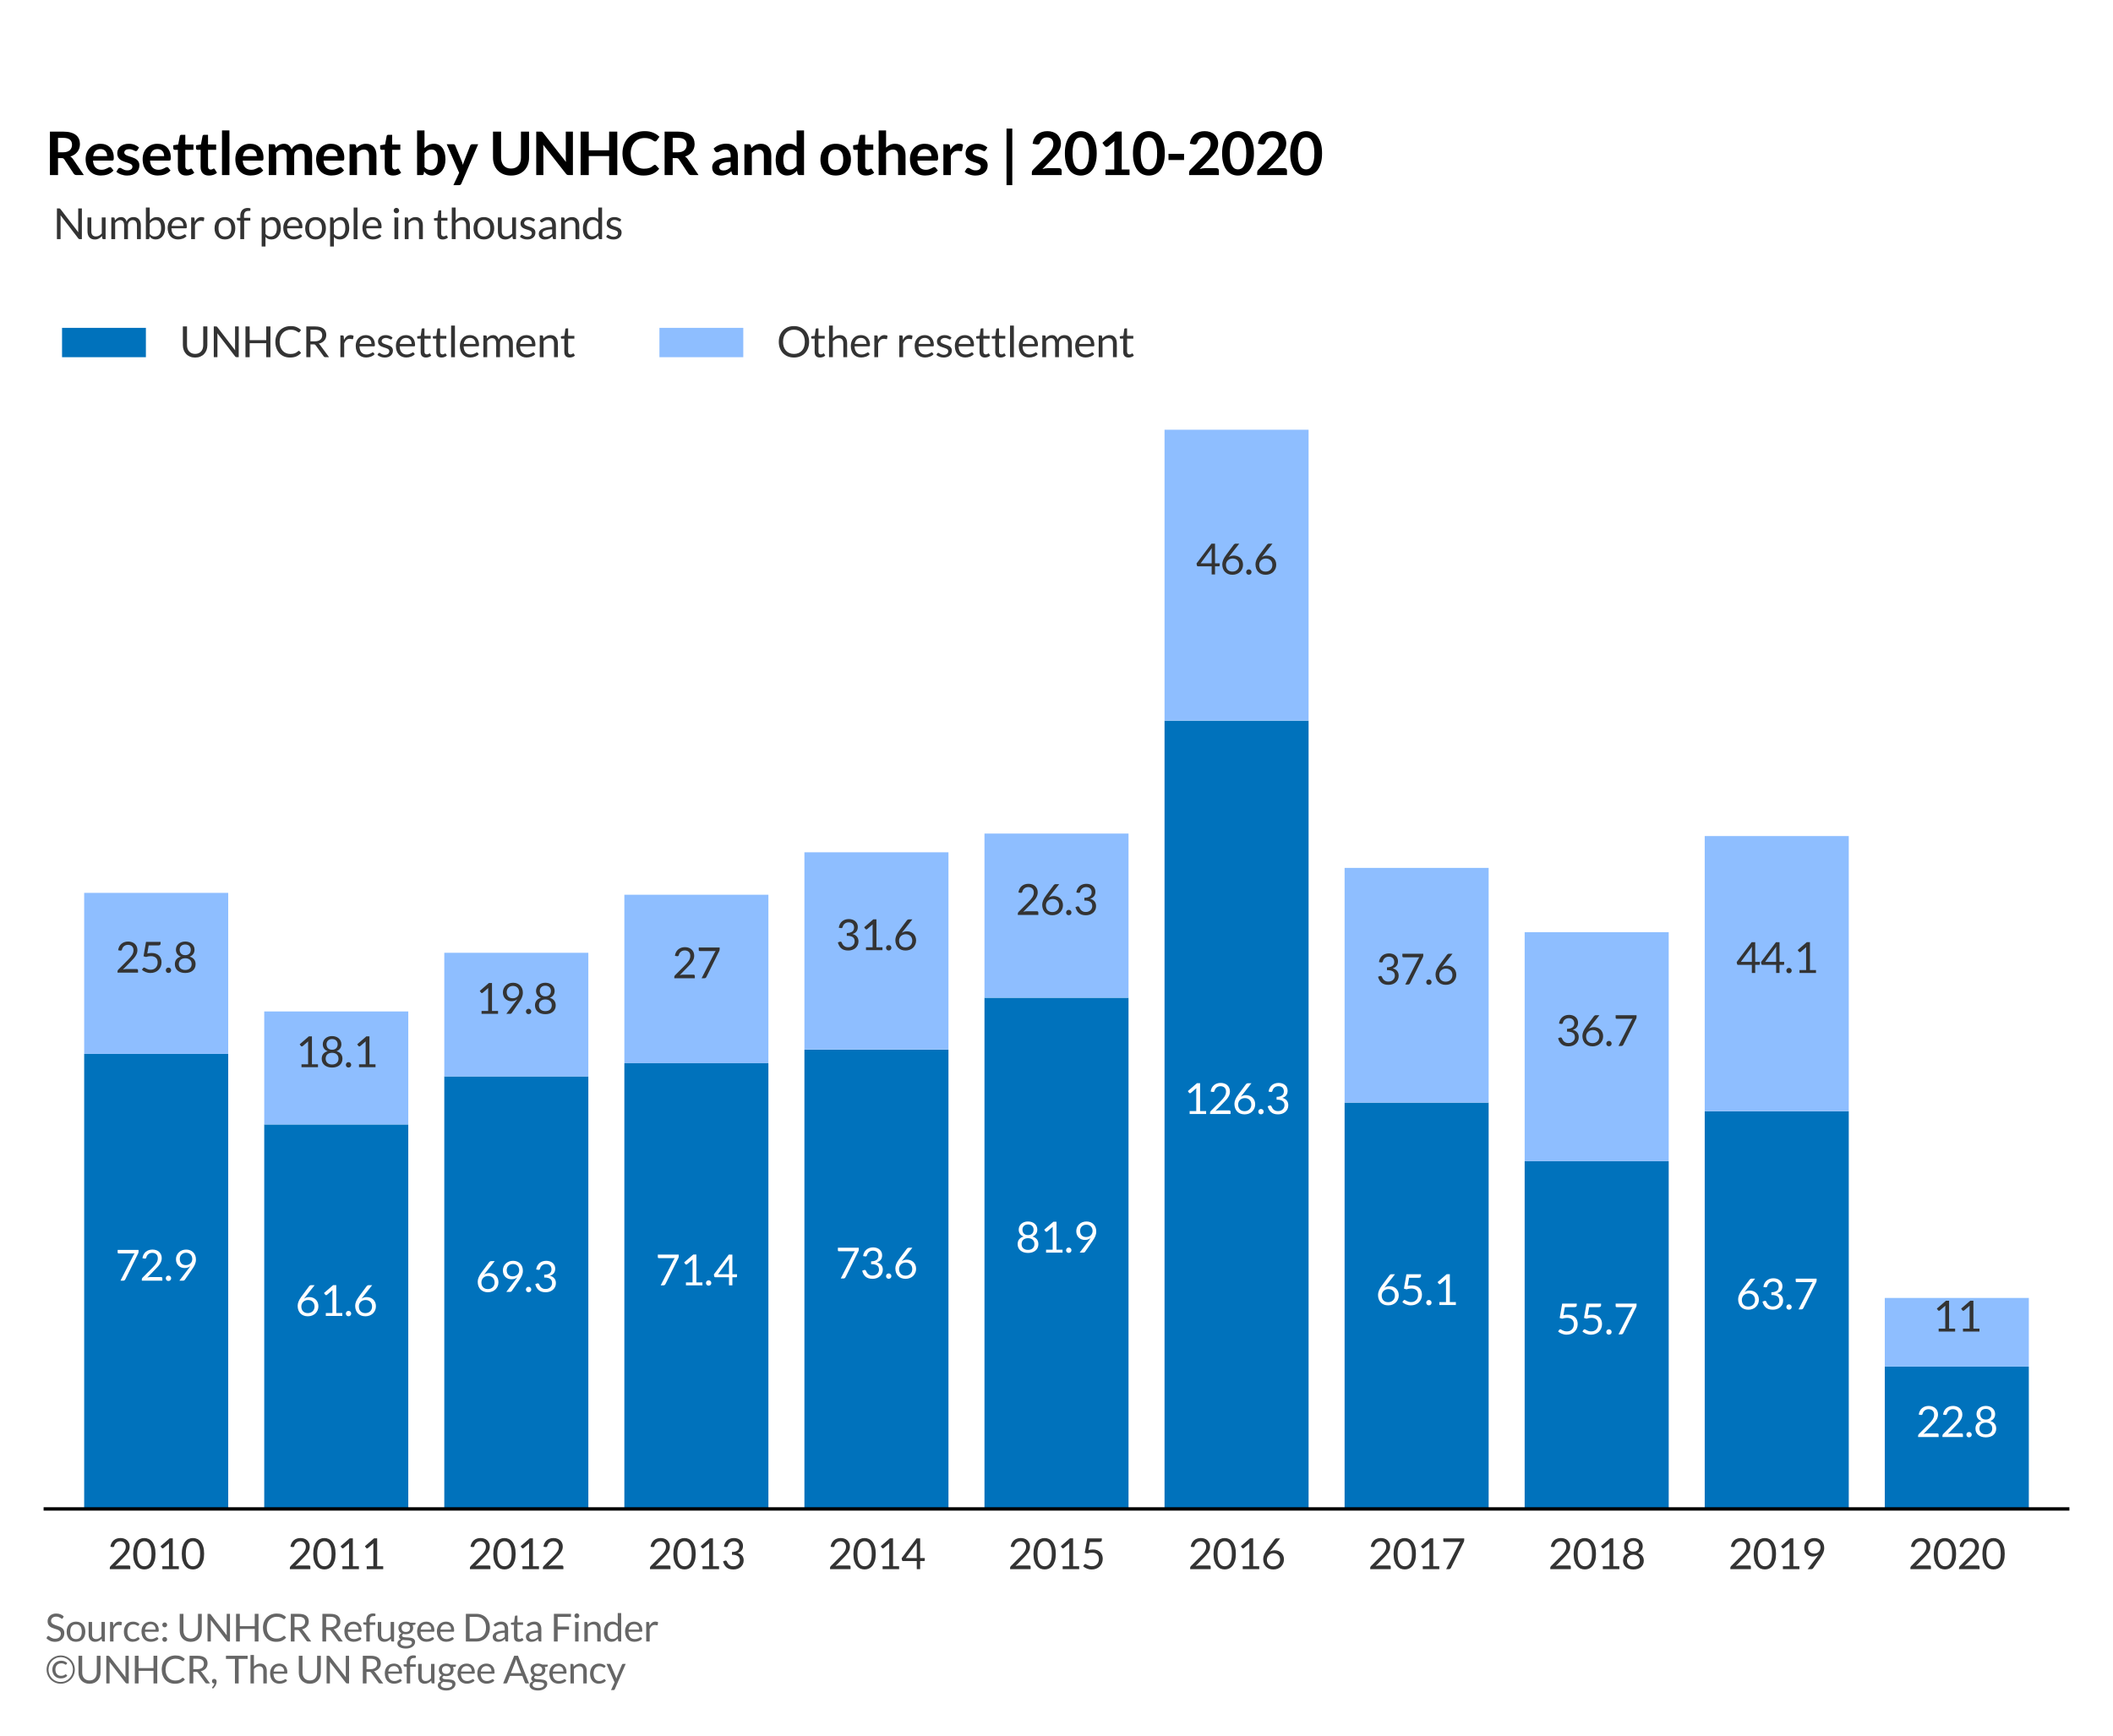 <?xml version="1.0" encoding="utf-8" standalone="no"?>
<!DOCTYPE svg PUBLIC "-//W3C//DTD SVG 1.1//EN"
  "http://www.w3.org/Graphics/SVG/1.1/DTD/svg11.dtd">
<svg xmlns:xlink="http://www.w3.org/1999/xlink" width="504pt" height="414pt" viewBox="0 0 504 414" xmlns="http://www.w3.org/2000/svg" version="1.1">
 <defs>
  <style type="text/css">*{stroke-linejoin: round; stroke-linecap: butt}</style>
 </defs>
 <g id="figure_1">
  <g id="patch_1">
   <path d="M 0 414 
L 504 414 
L 504 0 
L 0 0 
z
" style="fill: #ffffff"/>
  </g>
  <g id="axes_1">
   <g id="patch_2">
    <path d="M 10.8 359.92 
L 493.2 359.92 
L 493.2 76.76 
L 10.8 76.76 
z
" style="fill: #ffffff"/>
   </g>
   <g id="patch_3">
    <path d="M 20.077 359.92 
L 54.436 359.92 
L 54.436 251.385 
L 20.077 251.385 
z
" clip-path="url(#p2ee62f65a0)" style="fill: #0072bc"/>
   </g>
   <g id="patch_4">
    <path d="M 63.026 359.92 
L 97.385 359.92 
L 97.385 268.208 
L 63.026 268.208 
z
" clip-path="url(#p2ee62f65a0)" style="fill: #0072bc"/>
   </g>
   <g id="patch_5">
    <path d="M 105.974 359.92 
L 140.333 359.92 
L 140.333 256.744 
L 105.974 256.744 
z
" clip-path="url(#p2ee62f65a0)" style="fill: #0072bc"/>
   </g>
   <g id="patch_6">
    <path d="M 148.923 359.92 
L 183.282 359.92 
L 183.282 253.618 
L 148.923 253.618 
z
" clip-path="url(#p2ee62f65a0)" style="fill: #0072bc"/>
   </g>
   <g id="patch_7">
    <path d="M 191.872 359.92 
L 226.231 359.92 
L 226.231 250.342 
L 191.872 250.342 
z
" clip-path="url(#p2ee62f65a0)" style="fill: #0072bc"/>
   </g>
   <g id="patch_8">
    <path d="M 234.821 359.92 
L 269.179 359.92 
L 269.179 237.985 
L 234.821 237.985 
z
" clip-path="url(#p2ee62f65a0)" style="fill: #0072bc"/>
   </g>
   <g id="patch_9">
    <path d="M 277.769 359.92 
L 312.128 359.92 
L 312.128 171.881 
L 277.769 171.881 
z
" clip-path="url(#p2ee62f65a0)" style="fill: #0072bc"/>
   </g>
   <g id="patch_10">
    <path d="M 320.718 359.92 
L 355.077 359.92 
L 355.077 262.997 
L 320.718 262.997 
z
" clip-path="url(#p2ee62f65a0)" style="fill: #0072bc"/>
   </g>
   <g id="patch_11">
    <path d="M 363.667 359.92 
L 398.026 359.92 
L 398.026 276.992 
L 363.667 276.992 
z
" clip-path="url(#p2ee62f65a0)" style="fill: #0072bc"/>
   </g>
   <g id="patch_12">
    <path d="M 406.615 359.92 
L 440.974 359.92 
L 440.974 265.082 
L 406.615 265.082 
z
" clip-path="url(#p2ee62f65a0)" style="fill: #0072bc"/>
   </g>
   <g id="patch_13">
    <path d="M 449.564 359.92 
L 483.923 359.92 
L 483.923 325.975 
L 449.564 325.975 
z
" clip-path="url(#p2ee62f65a0)" style="fill: #0072bc"/>
   </g>
   <g id="patch_14">
    <path d="M 20.077 251.385 
L 54.436 251.385 
L 54.436 212.973 
L 20.077 212.973 
z
" clip-path="url(#p2ee62f65a0)" style="fill: #8ebeff"/>
   </g>
   <g id="patch_15">
    <path d="M 63.026 268.208 
L 97.385 268.208 
L 97.385 241.26 
L 63.026 241.26 
z
" clip-path="url(#p2ee62f65a0)" style="fill: #8ebeff"/>
   </g>
   <g id="patch_16">
    <path d="M 105.974 256.744 
L 140.333 256.744 
L 140.333 227.266 
L 105.974 227.266 
z
" clip-path="url(#p2ee62f65a0)" style="fill: #8ebeff"/>
   </g>
   <g id="patch_17">
    <path d="M 148.923 253.618 
L 183.282 253.618 
L 183.282 213.419 
L 148.923 213.419 
z
" clip-path="url(#p2ee62f65a0)" style="fill: #8ebeff"/>
   </g>
   <g id="patch_18">
    <path d="M 191.872 250.342 
L 226.231 250.342 
L 226.231 203.295 
L 191.872 203.295 
z
" clip-path="url(#p2ee62f65a0)" style="fill: #8ebeff"/>
   </g>
   <g id="patch_19">
    <path d="M 234.821 237.985 
L 269.179 237.985 
L 269.179 198.829 
L 234.821 198.829 
z
" clip-path="url(#p2ee62f65a0)" style="fill: #8ebeff"/>
   </g>
   <g id="patch_20">
    <path d="M 277.769 171.881 
L 312.128 171.881 
L 312.128 102.502 
L 277.769 102.502 
z
" clip-path="url(#p2ee62f65a0)" style="fill: #8ebeff"/>
   </g>
   <g id="patch_21">
    <path d="M 320.718 262.997 
L 355.077 262.997 
L 355.077 207.017 
L 320.718 207.017 
z
" clip-path="url(#p2ee62f65a0)" style="fill: #8ebeff"/>
   </g>
   <g id="patch_22">
    <path d="M 363.667 276.992 
L 398.026 276.992 
L 398.026 222.352 
L 363.667 222.352 
z
" clip-path="url(#p2ee62f65a0)" style="fill: #8ebeff"/>
   </g>
   <g id="patch_23">
    <path d="M 406.615 265.082 
L 440.974 265.082 
L 440.974 199.424 
L 406.615 199.424 
z
" clip-path="url(#p2ee62f65a0)" style="fill: #8ebeff"/>
   </g>
   <g id="patch_24">
    <path d="M 449.564 325.975 
L 483.923 325.975 
L 483.923 309.598 
L 449.564 309.598 
z
" clip-path="url(#p2ee62f65a0)" style="fill: #8ebeff"/>
   </g>
   <g id="matplotlib.axis_1">
    <g id="xtick_1">
     <g id="text_1">
      <!-- 2010 -->
      <g style="fill: #333333" transform="translate(25.656 374.286)scale(0.1 -0.1)">
       <defs>
        <path id="Lato-Regular-32" d="M 1923 4637 
Q 2214 4637 2467 4550 
Q 2720 4464 2904 4299 
Q 3088 4134 3193 3897 
Q 3299 3661 3299 3360 
Q 3299 3104 3222 2886 
Q 3146 2669 3014 2469 
Q 2883 2269 2712 2081 
Q 2541 1894 2349 1699 
L 1142 464 
Q 1270 499 1401 520 
Q 1533 541 1654 541 
L 3190 541 
Q 3283 541 3337 486 
Q 3392 432 3392 346 
L 3392 0 
L 333 0 
L 333 195 
Q 333 256 357 320 
Q 381 384 435 438 
L 1904 1914 
Q 2086 2099 2236 2270 
Q 2387 2442 2494 2614 
Q 2602 2787 2659 2964 
Q 2717 3142 2717 3344 
Q 2717 3546 2653 3698 
Q 2589 3850 2477 3949 
Q 2365 4048 2214 4097 
Q 2064 4147 1891 4147 
Q 1718 4147 1571 4096 
Q 1424 4045 1310 3953 
Q 1197 3862 1118 3737 
Q 1040 3613 1008 3462 
Q 982 3370 931 3328 
Q 880 3286 797 3286 
Q 781 3286 763 3288 
Q 746 3290 723 3293 
L 426 3344 
Q 470 3658 598 3899 
Q 726 4141 923 4304 
Q 1120 4467 1374 4552 
Q 1629 4637 1923 4637 
z
" transform="scale(0.016)"/>
        <path id="Lato-Regular-30" d="M 3520 2291 
Q 3520 1690 3390 1250 
Q 3261 810 3037 522 
Q 2813 234 2507 93 
Q 2202 -48 1853 -48 
Q 1501 -48 1198 93 
Q 896 234 672 522 
Q 448 810 320 1250 
Q 192 1690 192 2291 
Q 192 2893 320 3334 
Q 448 3776 672 4065 
Q 896 4355 1198 4496 
Q 1501 4637 1853 4637 
Q 2202 4637 2507 4496 
Q 2813 4355 3037 4065 
Q 3261 3776 3390 3334 
Q 3520 2893 3520 2291 
z
M 2928 2291 
Q 2928 2816 2840 3173 
Q 2752 3530 2603 3747 
Q 2454 3965 2259 4059 
Q 2064 4154 1853 4154 
Q 1642 4154 1446 4059 
Q 1251 3965 1104 3747 
Q 957 3530 869 3173 
Q 781 2816 781 2291 
Q 781 1766 869 1411 
Q 957 1056 1104 838 
Q 1251 621 1446 526 
Q 1642 432 1853 432 
Q 2064 432 2259 526 
Q 2454 621 2603 838 
Q 2752 1056 2840 1411 
Q 2928 1766 2928 2291 
z
" transform="scale(0.016)"/>
        <path id="Lato-Regular-31" d="M 918 435 
L 1904 435 
L 1904 3562 
Q 1904 3702 1914 3846 
L 1094 3146 
Q 1062 3120 1030 3109 
Q 998 3098 970 3098 
Q 922 3098 883 3118 
Q 845 3139 826 3168 
L 646 3414 
L 2010 4595 
L 2474 4595 
L 2474 435 
L 3376 435 
L 3376 0 
L 918 0 
L 918 435 
z
" transform="scale(0.016)"/>
       </defs>
       <use xlink:href="#Lato-Regular-32"/>
       <use xlink:href="#Lato-Regular-30" x="58"/>
       <use xlink:href="#Lato-Regular-31" x="116"/>
       <use xlink:href="#Lato-Regular-30" x="174"/>
      </g>
     </g>
    </g>
    <g id="xtick_2">
     <g id="text_2">
      <!-- 2011 -->
      <g style="fill: #333333" transform="translate(68.605 374.286)scale(0.1 -0.1)">
       <use xlink:href="#Lato-Regular-32"/>
       <use xlink:href="#Lato-Regular-30" x="58"/>
       <use xlink:href="#Lato-Regular-31" x="116"/>
       <use xlink:href="#Lato-Regular-31" x="174"/>
      </g>
     </g>
    </g>
    <g id="xtick_3">
     <g id="text_3">
      <!-- 2012 -->
      <g style="fill: #333333" transform="translate(111.554 374.286)scale(0.1 -0.1)">
       <use xlink:href="#Lato-Regular-32"/>
       <use xlink:href="#Lato-Regular-30" x="58"/>
       <use xlink:href="#Lato-Regular-31" x="116"/>
       <use xlink:href="#Lato-Regular-32" x="174"/>
      </g>
     </g>
    </g>
    <g id="xtick_4">
     <g id="text_4">
      <!-- 2013 -->
      <g style="fill: #333333" transform="translate(154.503 374.286)scale(0.1 -0.1)">
       <defs>
        <path id="Lato-Regular-33" d="M 1984 4637 
Q 2275 4637 2521 4553 
Q 2768 4470 2945 4316 
Q 3123 4163 3222 3945 
Q 3322 3728 3322 3462 
Q 3322 3245 3266 3073 
Q 3210 2902 3106 2772 
Q 3002 2643 2854 2553 
Q 2707 2464 2525 2410 
Q 2973 2291 3198 2012 
Q 3424 1734 3424 1315 
Q 3424 998 3304 745 
Q 3184 493 2976 315 
Q 2768 138 2491 43 
Q 2214 -51 1898 -51 
Q 1533 -51 1273 40 
Q 1014 131 835 291 
Q 656 451 541 670 
Q 426 890 346 1146 
L 589 1248 
Q 656 1277 723 1277 
Q 787 1277 836 1249 
Q 886 1222 912 1165 
Q 918 1152 924 1137 
Q 931 1123 938 1107 
Q 982 1014 1046 897 
Q 1110 781 1219 678 
Q 1328 576 1489 505 
Q 1651 435 1891 435 
Q 2131 435 2312 513 
Q 2493 592 2613 717 
Q 2733 842 2793 995 
Q 2854 1149 2854 1299 
Q 2854 1485 2804 1638 
Q 2755 1792 2625 1904 
Q 2496 2016 2267 2080 
Q 2038 2144 1680 2144 
L 1680 2557 
Q 1971 2560 2177 2621 
Q 2384 2682 2515 2787 
Q 2646 2893 2705 3040 
Q 2765 3187 2765 3366 
Q 2765 3565 2702 3712 
Q 2640 3859 2531 3955 
Q 2422 4051 2273 4099 
Q 2125 4147 1952 4147 
Q 1779 4147 1632 4096 
Q 1485 4045 1371 3953 
Q 1258 3862 1181 3736 
Q 1104 3610 1066 3462 
Q 1040 3370 989 3328 
Q 938 3286 858 3286 
Q 842 3286 824 3288 
Q 806 3290 784 3293 
L 486 3344 
Q 531 3658 659 3899 
Q 787 4141 984 4304 
Q 1181 4467 1435 4552 
Q 1690 4637 1984 4637 
z
" transform="scale(0.016)"/>
       </defs>
       <use xlink:href="#Lato-Regular-32"/>
       <use xlink:href="#Lato-Regular-30" x="58"/>
       <use xlink:href="#Lato-Regular-31" x="116"/>
       <use xlink:href="#Lato-Regular-33" x="174"/>
      </g>
     </g>
    </g>
    <g id="xtick_5">
     <g id="text_5">
      <!-- 2014 -->
      <g style="fill: #333333" transform="translate(197.451 374.286)scale(0.1 -0.1)">
       <defs>
        <path id="Lato-Regular-34" d="M 2890 1654 
L 3584 1654 
L 3584 1328 
Q 3584 1277 3553 1241 
Q 3523 1206 3459 1206 
L 2890 1206 
L 2890 0 
L 2387 0 
L 2387 1206 
L 355 1206 
Q 291 1206 244 1243 
Q 198 1280 186 1334 
L 128 1626 
L 2358 4586 
L 2890 4586 
L 2890 1654 
z
M 2387 3546 
Q 2387 3629 2392 3725 
Q 2397 3821 2413 3923 
L 746 1654 
L 2387 1654 
L 2387 3546 
z
" transform="scale(0.016)"/>
       </defs>
       <use xlink:href="#Lato-Regular-32"/>
       <use xlink:href="#Lato-Regular-30" x="58"/>
       <use xlink:href="#Lato-Regular-31" x="116"/>
       <use xlink:href="#Lato-Regular-34" x="174"/>
      </g>
     </g>
    </g>
    <g id="xtick_6">
     <g id="text_6">
      <!-- 2015 -->
      <g style="fill: #333333" transform="translate(240.4 374.286)scale(0.1 -0.1)">
       <defs>
        <path id="Lato-Regular-35" d="M 3130 4336 
Q 3130 4214 3053 4136 
Q 2976 4058 2794 4058 
L 1354 4058 
L 1142 2854 
Q 1501 2931 1805 2931 
Q 2163 2931 2436 2825 
Q 2710 2720 2896 2534 
Q 3082 2349 3176 2096 
Q 3270 1843 3270 1546 
Q 3270 1181 3142 886 
Q 3014 592 2792 382 
Q 2570 173 2269 61 
Q 1968 -51 1619 -51 
Q 1418 -51 1232 -11 
Q 1046 29 886 96 
Q 726 163 588 249 
Q 451 336 346 432 
L 518 675 
Q 576 758 672 758 
Q 733 758 814 708 
Q 896 659 1011 598 
Q 1126 538 1281 488 
Q 1437 438 1651 438 
Q 1891 438 2083 515 
Q 2275 592 2411 734 
Q 2547 877 2620 1075 
Q 2694 1274 2694 1520 
Q 2694 1734 2632 1907 
Q 2570 2080 2443 2201 
Q 2317 2323 2128 2390 
Q 1939 2458 1686 2458 
Q 1514 2458 1328 2429 
Q 1142 2400 944 2336 
L 586 2442 
L 957 4586 
L 3130 4586 
L 3130 4336 
z
" transform="scale(0.016)"/>
       </defs>
       <use xlink:href="#Lato-Regular-32"/>
       <use xlink:href="#Lato-Regular-30" x="58"/>
       <use xlink:href="#Lato-Regular-31" x="116"/>
       <use xlink:href="#Lato-Regular-35" x="174"/>
      </g>
     </g>
    </g>
    <g id="xtick_7">
     <g id="text_7">
      <!-- 2016 -->
      <g style="fill: #333333" transform="translate(283.349 374.286)scale(0.1 -0.1)">
       <defs>
        <path id="Lato-Regular-36" d="M 2080 2810 
Q 2355 2810 2601 2718 
Q 2848 2627 3033 2452 
Q 3219 2278 3328 2024 
Q 3437 1770 3437 1443 
Q 3437 1126 3321 854 
Q 3206 582 3000 380 
Q 2794 179 2502 64 
Q 2211 -51 1862 -51 
Q 1517 -51 1237 59 
Q 957 170 758 373 
Q 560 576 453 865 
Q 346 1155 346 1514 
Q 346 1814 480 2153 
Q 614 2493 906 2883 
L 2067 4448 
Q 2112 4506 2192 4546 
Q 2272 4586 2374 4586 
L 2880 4586 
L 1290 2573 
Q 1453 2685 1651 2747 
Q 1850 2810 2080 2810 
z
M 896 1414 
Q 896 1194 960 1011 
Q 1024 829 1147 697 
Q 1270 566 1448 494 
Q 1626 422 1853 422 
Q 2083 422 2268 496 
Q 2454 570 2587 701 
Q 2720 832 2792 1011 
Q 2864 1190 2864 1402 
Q 2864 1626 2793 1806 
Q 2723 1987 2595 2113 
Q 2467 2240 2288 2307 
Q 2109 2374 1894 2374 
Q 1664 2374 1478 2296 
Q 1293 2218 1163 2085 
Q 1034 1952 965 1777 
Q 896 1603 896 1414 
z
" transform="scale(0.016)"/>
       </defs>
       <use xlink:href="#Lato-Regular-32"/>
       <use xlink:href="#Lato-Regular-30" x="58"/>
       <use xlink:href="#Lato-Regular-31" x="116"/>
       <use xlink:href="#Lato-Regular-36" x="174"/>
      </g>
     </g>
    </g>
    <g id="xtick_8">
     <g id="text_8">
      <!-- 2017 -->
      <g style="fill: #333333" transform="translate(326.297 374.286)scale(0.1 -0.1)">
       <defs>
        <path id="Lato-Regular-37" d="M 3469 4586 
L 3469 4330 
Q 3469 4221 3445 4150 
Q 3421 4080 3395 4032 
L 1498 202 
Q 1456 118 1382 59 
Q 1309 0 1184 0 
L 778 0 
L 2704 3782 
Q 2746 3862 2789 3929 
Q 2832 3997 2886 4058 
L 493 4058 
Q 438 4058 395 4101 
Q 352 4144 352 4198 
L 352 4586 
L 3469 4586 
z
" transform="scale(0.016)"/>
       </defs>
       <use xlink:href="#Lato-Regular-32"/>
       <use xlink:href="#Lato-Regular-30" x="58"/>
       <use xlink:href="#Lato-Regular-31" x="116"/>
       <use xlink:href="#Lato-Regular-37" x="174"/>
      </g>
     </g>
    </g>
    <g id="xtick_9">
     <g id="text_9">
      <!-- 2018 -->
      <g style="fill: #333333" transform="translate(369.246 374.286)scale(0.1 -0.1)">
       <defs>
        <path id="Lato-Regular-38" d="M 1853 -51 
Q 1510 -51 1225 40 
Q 941 131 736 300 
Q 531 470 419 712 
Q 307 954 307 1254 
Q 307 1696 537 1982 
Q 768 2269 1197 2390 
Q 835 2525 651 2792 
Q 467 3059 467 3430 
Q 467 3683 566 3904 
Q 666 4125 848 4288 
Q 1030 4451 1284 4544 
Q 1539 4637 1853 4637 
Q 2163 4637 2419 4544 
Q 2675 4451 2857 4288 
Q 3040 4125 3139 3904 
Q 3238 3683 3238 3430 
Q 3238 3059 3052 2792 
Q 2867 2525 2509 2390 
Q 2938 2269 3168 1982 
Q 3398 1696 3398 1254 
Q 3398 954 3284 712 
Q 3171 470 2968 300 
Q 2765 131 2480 40 
Q 2195 -51 1853 -51 
z
M 1853 403 
Q 2077 403 2254 465 
Q 2432 528 2555 641 
Q 2678 755 2744 913 
Q 2810 1072 2810 1264 
Q 2810 1501 2731 1669 
Q 2653 1837 2520 1942 
Q 2387 2048 2214 2097 
Q 2042 2147 1853 2147 
Q 1664 2147 1491 2097 
Q 1318 2048 1185 1942 
Q 1053 1837 974 1669 
Q 896 1501 896 1264 
Q 896 1072 961 913 
Q 1027 755 1150 641 
Q 1274 528 1451 465 
Q 1629 403 1853 403 
z
M 1853 2605 
Q 2077 2605 2235 2673 
Q 2394 2742 2493 2856 
Q 2592 2970 2637 3117 
Q 2682 3264 2682 3421 
Q 2682 3581 2629 3721 
Q 2576 3862 2472 3968 
Q 2368 4074 2213 4134 
Q 2058 4195 1853 4195 
Q 1648 4195 1493 4134 
Q 1338 4074 1234 3968 
Q 1130 3862 1077 3721 
Q 1024 3581 1024 3421 
Q 1024 3264 1069 3117 
Q 1114 2970 1213 2856 
Q 1312 2742 1470 2673 
Q 1629 2605 1853 2605 
z
" transform="scale(0.016)"/>
       </defs>
       <use xlink:href="#Lato-Regular-32"/>
       <use xlink:href="#Lato-Regular-30" x="58"/>
       <use xlink:href="#Lato-Regular-31" x="116"/>
       <use xlink:href="#Lato-Regular-38" x="174"/>
      </g>
     </g>
    </g>
    <g id="xtick_10">
     <g id="text_10">
      <!-- 2019 -->
      <g style="fill: #333333" transform="translate(412.195 374.286)scale(0.1 -0.1)">
       <defs>
        <path id="Lato-Regular-39" d="M 1757 1882 
Q 1498 1882 1266 1968 
Q 1034 2054 858 2222 
Q 682 2390 578 2635 
Q 474 2880 474 3197 
Q 474 3498 586 3760 
Q 698 4022 899 4217 
Q 1101 4413 1379 4525 
Q 1658 4637 1990 4637 
Q 2320 4637 2589 4528 
Q 2858 4419 3050 4224 
Q 3242 4029 3346 3757 
Q 3450 3485 3450 3155 
Q 3450 2957 3413 2779 
Q 3376 2602 3305 2432 
Q 3235 2262 3137 2094 
Q 3040 1926 2915 1747 
L 1798 134 
Q 1757 74 1680 37 
Q 1603 0 1504 0 
L 979 0 
L 2374 1827 
Q 2445 1920 2505 2003 
Q 2566 2086 2621 2170 
Q 2445 2029 2224 1955 
Q 2003 1882 1757 1882 
z
M 2902 3222 
Q 2902 3437 2833 3611 
Q 2765 3786 2643 3907 
Q 2522 4029 2354 4094 
Q 2186 4160 1984 4160 
Q 1773 4160 1598 4091 
Q 1424 4022 1301 3900 
Q 1178 3779 1110 3609 
Q 1043 3440 1043 3238 
Q 1043 3021 1105 2849 
Q 1168 2678 1285 2560 
Q 1402 2442 1570 2381 
Q 1738 2320 1946 2320 
Q 2176 2320 2353 2395 
Q 2531 2470 2652 2595 
Q 2774 2720 2838 2883 
Q 2902 3046 2902 3222 
z
" transform="scale(0.016)"/>
       </defs>
       <use xlink:href="#Lato-Regular-32"/>
       <use xlink:href="#Lato-Regular-30" x="58"/>
       <use xlink:href="#Lato-Regular-31" x="116"/>
       <use xlink:href="#Lato-Regular-39" x="174"/>
      </g>
     </g>
    </g>
    <g id="xtick_11">
     <g id="text_11">
      <!-- 2020 -->
      <g style="fill: #333333" transform="translate(455.144 374.286)scale(0.1 -0.1)">
       <use xlink:href="#Lato-Regular-32"/>
       <use xlink:href="#Lato-Regular-30" x="58"/>
       <use xlink:href="#Lato-Regular-32" x="116"/>
       <use xlink:href="#Lato-Regular-30" x="174"/>
      </g>
     </g>
    </g>
   </g>
   <g id="matplotlib.axis_2">
    <g id="ytick_1"/>
    <g id="ytick_2"/>
    <g id="ytick_3"/>
    <g id="ytick_4"/>
    <g id="ytick_5"/>
    <g id="ytick_6"/>
    <g id="ytick_7"/>
    <g id="ytick_8"/>
   </g>
   <g id="patch_25">
    <path d="M 10.8 359.92 
L 493.2 359.92 
" style="fill: none; stroke: #000000; stroke-width: 0.8; stroke-linejoin: miter; stroke-linecap: square"/>
   </g>
   <g id="text_12">
    <!-- 72.9 -->
    <g style="fill: #ffffff" transform="translate(27.496 305.477)scale(0.1 -0.1)">
     <defs>
      <path id="Lato-Regular-2e" d="M 282 352 
Q 282 435 312 508 
Q 342 582 395 636 
Q 448 691 521 723 
Q 595 755 678 755 
Q 762 755 835 723 
Q 909 691 963 636 
Q 1018 582 1048 508 
Q 1078 435 1078 352 
Q 1078 266 1048 194 
Q 1018 122 963 67 
Q 909 13 835 -17 
Q 762 -48 678 -48 
Q 595 -48 521 -17 
Q 448 13 395 67 
Q 342 122 312 194 
Q 282 266 282 352 
z
" transform="scale(0.016)"/>
     </defs>
     <use xlink:href="#Lato-Regular-37"/>
     <use xlink:href="#Lato-Regular-32" x="58"/>
     <use xlink:href="#Lato-Regular-2e" x="116"/>
     <use xlink:href="#Lato-Regular-39" x="137.2"/>
    </g>
   </g>
   <g id="text_13">
    <!-- 61.6 -->
    <g style="fill: #ffffff" transform="translate(70.445 313.889)scale(0.1 -0.1)">
     <use xlink:href="#Lato-Regular-36"/>
     <use xlink:href="#Lato-Regular-31" x="58"/>
     <use xlink:href="#Lato-Regular-2e" x="116"/>
     <use xlink:href="#Lato-Regular-36" x="137.2"/>
    </g>
   </g>
   <g id="text_14">
    <!-- 69.3 -->
    <g style="fill: #ffffff" transform="translate(113.394 308.157)scale(0.1 -0.1)">
     <use xlink:href="#Lato-Regular-36"/>
     <use xlink:href="#Lato-Regular-39" x="58"/>
     <use xlink:href="#Lato-Regular-2e" x="116"/>
     <use xlink:href="#Lato-Regular-33" x="137.2"/>
    </g>
   </g>
   <g id="text_15">
    <!-- 71.4 -->
    <g style="fill: #ffffff" transform="translate(156.342 306.594)scale(0.1 -0.1)">
     <use xlink:href="#Lato-Regular-37"/>
     <use xlink:href="#Lato-Regular-31" x="58"/>
     <use xlink:href="#Lato-Regular-2e" x="116"/>
     <use xlink:href="#Lato-Regular-34" x="137.2"/>
    </g>
   </g>
   <g id="text_16">
    <!-- 73.6 -->
    <g style="fill: #ffffff" transform="translate(199.291 304.956)scale(0.1 -0.1)">
     <use xlink:href="#Lato-Regular-37"/>
     <use xlink:href="#Lato-Regular-33" x="58"/>
     <use xlink:href="#Lato-Regular-2e" x="116"/>
     <use xlink:href="#Lato-Regular-36" x="137.2"/>
    </g>
   </g>
   <g id="text_17">
    <!-- 81.9 -->
    <g style="fill: #ffffff" transform="translate(242.24 298.778)scale(0.1 -0.1)">
     <use xlink:href="#Lato-Regular-38"/>
     <use xlink:href="#Lato-Regular-31" x="58"/>
     <use xlink:href="#Lato-Regular-2e" x="116"/>
     <use xlink:href="#Lato-Regular-39" x="137.2"/>
    </g>
   </g>
   <g id="text_18">
    <!-- 126.3 -->
    <g style="fill: #ffffff" transform="translate(282.289 265.726)scale(0.1 -0.1)">
     <use xlink:href="#Lato-Regular-31"/>
     <use xlink:href="#Lato-Regular-32" x="58"/>
     <use xlink:href="#Lato-Regular-36" x="116"/>
     <use xlink:href="#Lato-Regular-2e" x="174"/>
     <use xlink:href="#Lato-Regular-33" x="195.2"/>
    </g>
   </g>
   <g id="text_19">
    <!-- 65.1 -->
    <g style="fill: #ffffff" transform="translate(328.137 311.284)scale(0.1 -0.1)">
     <use xlink:href="#Lato-Regular-36"/>
     <use xlink:href="#Lato-Regular-35" x="58"/>
     <use xlink:href="#Lato-Regular-2e" x="116"/>
     <use xlink:href="#Lato-Regular-31" x="137.2"/>
    </g>
   </g>
   <g id="text_20">
    <!-- 55.7 -->
    <g style="fill: #ffffff" transform="translate(371.086 318.281)scale(0.1 -0.1)">
     <use xlink:href="#Lato-Regular-35"/>
     <use xlink:href="#Lato-Regular-35" x="58"/>
     <use xlink:href="#Lato-Regular-2e" x="116"/>
     <use xlink:href="#Lato-Regular-37" x="137.2"/>
    </g>
   </g>
   <g id="text_21">
    <!-- 63.7 -->
    <g style="fill: #ffffff" transform="translate(414.035 312.326)scale(0.1 -0.1)">
     <use xlink:href="#Lato-Regular-36"/>
     <use xlink:href="#Lato-Regular-33" x="58"/>
     <use xlink:href="#Lato-Regular-2e" x="116"/>
     <use xlink:href="#Lato-Regular-37" x="137.2"/>
    </g>
   </g>
   <g id="text_22">
    <!-- 22.8 -->
    <g style="fill: #ffffff" transform="translate(456.983 342.772)scale(0.1 -0.1)">
     <use xlink:href="#Lato-Regular-32"/>
     <use xlink:href="#Lato-Regular-32" x="58"/>
     <use xlink:href="#Lato-Regular-2e" x="116"/>
     <use xlink:href="#Lato-Regular-38" x="137.2"/>
    </g>
   </g>
   <g id="text_23">
    <!-- 25.8 -->
    <g style="fill: #333333" transform="translate(27.496 232.004)scale(0.1 -0.1)">
     <use xlink:href="#Lato-Regular-32"/>
     <use xlink:href="#Lato-Regular-35" x="58"/>
     <use xlink:href="#Lato-Regular-2e" x="116"/>
     <use xlink:href="#Lato-Regular-38" x="137.2"/>
    </g>
   </g>
   <g id="text_24">
    <!-- 18.1 -->
    <g style="fill: #333333" transform="translate(70.445 254.559)scale(0.1 -0.1)">
     <use xlink:href="#Lato-Regular-31"/>
     <use xlink:href="#Lato-Regular-38" x="58"/>
     <use xlink:href="#Lato-Regular-2e" x="116"/>
     <use xlink:href="#Lato-Regular-31" x="137.2"/>
    </g>
   </g>
   <g id="text_25">
    <!-- 19.8 -->
    <g style="fill: #333333" transform="translate(113.394 241.83)scale(0.1 -0.1)">
     <use xlink:href="#Lato-Regular-31"/>
     <use xlink:href="#Lato-Regular-39" x="58"/>
     <use xlink:href="#Lato-Regular-2e" x="116"/>
     <use xlink:href="#Lato-Regular-38" x="137.2"/>
    </g>
   </g>
   <g id="text_26">
    <!-- 27 -->
    <g style="fill: #333333" transform="translate(160.303 233.344)scale(0.1 -0.1)">
     <use xlink:href="#Lato-Regular-32"/>
     <use xlink:href="#Lato-Regular-37" x="58"/>
    </g>
   </g>
   <g id="text_27">
    <!-- 31.6 -->
    <g style="fill: #333333" transform="translate(199.291 226.644)scale(0.1 -0.1)">
     <use xlink:href="#Lato-Regular-33"/>
     <use xlink:href="#Lato-Regular-31" x="58"/>
     <use xlink:href="#Lato-Regular-2e" x="116"/>
     <use xlink:href="#Lato-Regular-36" x="137.2"/>
    </g>
   </g>
   <g id="text_28">
    <!-- 26.3 -->
    <g style="fill: #333333" transform="translate(242.24 218.232)scale(0.1 -0.1)">
     <use xlink:href="#Lato-Regular-32"/>
     <use xlink:href="#Lato-Regular-36" x="58"/>
     <use xlink:href="#Lato-Regular-2e" x="116"/>
     <use xlink:href="#Lato-Regular-33" x="137.2"/>
    </g>
   </g>
   <g id="text_29">
    <!-- 46.6 -->
    <g style="fill: #333333" transform="translate(285.189 137.016)scale(0.1 -0.1)">
     <use xlink:href="#Lato-Regular-34"/>
     <use xlink:href="#Lato-Regular-36" x="58"/>
     <use xlink:href="#Lato-Regular-2e" x="116"/>
     <use xlink:href="#Lato-Regular-36" x="137.2"/>
    </g>
   </g>
   <g id="text_30">
    <!-- 37.6 -->
    <g style="fill: #333333" transform="translate(328.137 234.832)scale(0.1 -0.1)">
     <use xlink:href="#Lato-Regular-33"/>
     <use xlink:href="#Lato-Regular-37" x="58"/>
     <use xlink:href="#Lato-Regular-2e" x="116"/>
     <use xlink:href="#Lato-Regular-36" x="137.2"/>
    </g>
   </g>
   <g id="text_31">
    <!-- 36.7 -->
    <g style="fill: #333333" transform="translate(371.086 249.497)scale(0.1 -0.1)">
     <use xlink:href="#Lato-Regular-33"/>
     <use xlink:href="#Lato-Regular-36" x="58"/>
     <use xlink:href="#Lato-Regular-2e" x="116"/>
     <use xlink:href="#Lato-Regular-37" x="137.2"/>
    </g>
   </g>
   <g id="text_32">
    <!-- 44.1 -->
    <g style="fill: #333333" transform="translate(414.035 232.078)scale(0.1 -0.1)">
     <use xlink:href="#Lato-Regular-34"/>
     <use xlink:href="#Lato-Regular-34" x="58"/>
     <use xlink:href="#Lato-Regular-2e" x="116"/>
     <use xlink:href="#Lato-Regular-31" x="137.2"/>
    </g>
   </g>
   <g id="text_33">
    <!-- 11 -->
    <g style="fill: #333333" transform="translate(460.944 317.611)scale(0.1 -0.1)">
     <use xlink:href="#Lato-Regular-31"/>
     <use xlink:href="#Lato-Regular-31" x="58"/>
    </g>
   </g>
   <g id="text_34">
    <!-- Source: UNHCR Refugee Data Finder -->
    <g style="fill: #666666" transform="translate(10.8 391.549)scale(0.09 -0.09)">
     <defs>
      <path id="Lato-Regular-53" d="M 2906 3869 
Q 2877 3821 2845 3797 
Q 2813 3773 2762 3773 
Q 2707 3773 2635 3827 
Q 2563 3882 2452 3947 
Q 2342 4013 2187 4067 
Q 2032 4122 1811 4122 
Q 1603 4122 1443 4066 
Q 1283 4010 1176 3914 
Q 1069 3818 1014 3688 
Q 960 3558 960 3408 
Q 960 3216 1054 3089 
Q 1149 2963 1304 2873 
Q 1459 2784 1656 2718 
Q 1853 2653 2059 2582 
Q 2266 2512 2462 2424 
Q 2659 2336 2814 2201 
Q 2970 2067 3064 1872 
Q 3158 1677 3158 1392 
Q 3158 1091 3056 827 
Q 2954 563 2757 368 
Q 2560 173 2273 61 
Q 1987 -51 1622 -51 
Q 1178 -51 811 110 
Q 445 272 186 547 
L 365 842 
Q 390 877 427 901 
Q 464 925 509 925 
Q 576 925 662 853 
Q 749 781 878 694 
Q 1008 608 1192 536 
Q 1376 464 1642 464 
Q 1862 464 2035 525 
Q 2208 586 2328 696 
Q 2448 806 2512 960 
Q 2576 1114 2576 1302 
Q 2576 1510 2481 1643 
Q 2387 1776 2233 1865 
Q 2080 1955 1883 2017 
Q 1686 2080 1480 2145 
Q 1274 2211 1077 2297 
Q 880 2384 726 2521 
Q 573 2659 478 2865 
Q 384 3072 384 3376 
Q 384 3619 478 3846 
Q 573 4074 752 4250 
Q 931 4426 1195 4531 
Q 1459 4637 1802 4637 
Q 2186 4637 2502 4515 
Q 2819 4394 3056 4163 
L 2906 3869 
z
" transform="scale(0.016)"/>
      <path id="Lato-Regular-6f" d="M 1779 3293 
Q 2134 3293 2420 3174 
Q 2707 3056 2907 2838 
Q 3107 2621 3214 2312 
Q 3322 2003 3322 1622 
Q 3322 1238 3214 931 
Q 3107 624 2907 406 
Q 2707 189 2420 72 
Q 2134 -45 1779 -45 
Q 1424 -45 1137 72 
Q 851 189 649 406 
Q 448 624 339 931 
Q 230 1238 230 1622 
Q 230 2003 339 2312 
Q 448 2621 649 2838 
Q 851 3056 1137 3174 
Q 1424 3293 1779 3293 
z
M 1779 400 
Q 2259 400 2496 721 
Q 2733 1043 2733 1619 
Q 2733 2198 2496 2521 
Q 2259 2845 1779 2845 
Q 1536 2845 1357 2761 
Q 1178 2678 1058 2521 
Q 938 2365 878 2136 
Q 819 1907 819 1619 
Q 819 1331 878 1104 
Q 938 877 1058 721 
Q 1178 566 1357 483 
Q 1536 400 1779 400 
z
" transform="scale(0.016)"/>
      <path id="Lato-Regular-75" d="M 960 3242 
L 960 1174 
Q 960 806 1129 604 
Q 1299 403 1642 403 
Q 1891 403 2112 521 
Q 2333 640 2518 851 
L 2518 3242 
L 3088 3242 
L 3088 0 
L 2749 0 
Q 2627 0 2595 118 
L 2550 467 
Q 2339 234 2076 91 
Q 1814 -51 1475 -51 
Q 1210 -51 1006 37 
Q 803 125 665 285 
Q 528 445 459 672 
Q 390 899 390 1174 
L 390 3242 
L 960 3242 
z
" transform="scale(0.016)"/>
      <path id="Lato-Regular-72" d="M 467 0 
L 467 3242 
L 794 3242 
Q 886 3242 921 3206 
Q 957 3171 970 3085 
L 1008 2579 
Q 1174 2918 1419 3108 
Q 1664 3299 1994 3299 
Q 2128 3299 2237 3268 
Q 2346 3238 2438 3184 
L 2365 2758 
Q 2342 2678 2266 2678 
Q 2221 2678 2128 2708 
Q 2035 2739 1869 2739 
Q 1571 2739 1371 2566 
Q 1171 2394 1037 2064 
L 1037 0 
L 467 0 
z
" transform="scale(0.016)"/>
      <path id="Lato-Regular-63" d="M 2678 2666 
Q 2653 2630 2627 2611 
Q 2602 2592 2554 2592 
Q 2506 2592 2450 2632 
Q 2394 2672 2307 2720 
Q 2221 2768 2097 2808 
Q 1974 2848 1795 2848 
Q 1558 2848 1376 2763 
Q 1194 2678 1070 2518 
Q 947 2358 884 2131 
Q 822 1904 822 1622 
Q 822 1328 889 1099 
Q 957 870 1078 715 
Q 1200 560 1374 478 
Q 1549 397 1766 397 
Q 1974 397 2108 446 
Q 2243 496 2332 557 
Q 2422 618 2480 667 
Q 2538 717 2595 717 
Q 2669 717 2704 662 
L 2864 454 
Q 2653 195 2336 75 
Q 2019 -45 1667 -45 
Q 1363 -45 1102 67 
Q 842 179 650 392 
Q 458 605 347 915 
Q 237 1226 237 1622 
Q 237 1984 337 2291 
Q 438 2598 632 2820 
Q 826 3043 1110 3168 
Q 1395 3293 1763 3293 
Q 2102 3293 2364 3182 
Q 2627 3072 2829 2870 
L 2678 2666 
z
" transform="scale(0.016)"/>
      <path id="Lato-Regular-65" d="M 1750 3293 
Q 2042 3293 2288 3195 
Q 2534 3098 2713 2914 
Q 2893 2730 2993 2459 
Q 3094 2189 3094 1843 
Q 3094 1709 3065 1664 
Q 3037 1619 2957 1619 
L 800 1619 
Q 806 1312 883 1085 
Q 960 858 1094 706 
Q 1229 554 1414 478 
Q 1600 403 1830 403 
Q 2045 403 2200 452 
Q 2355 502 2467 560 
Q 2579 618 2654 667 
Q 2730 717 2784 717 
Q 2854 717 2893 662 
L 3053 454 
Q 2947 326 2800 232 
Q 2653 138 2485 77 
Q 2317 16 2137 -14 
Q 1958 -45 1782 -45 
Q 1446 -45 1163 68 
Q 880 182 673 401 
Q 467 621 352 944 
Q 237 1267 237 1686 
Q 237 2026 341 2320 
Q 445 2614 640 2830 
Q 835 3046 1116 3169 
Q 1398 3293 1750 3293 
z
M 1763 2874 
Q 1350 2874 1113 2635 
Q 877 2397 819 1974 
L 2582 1974 
Q 2582 2173 2528 2337 
Q 2474 2502 2368 2622 
Q 2262 2742 2110 2808 
Q 1958 2874 1763 2874 
z
" transform="scale(0.016)"/>
      <path id="Lato-Regular-3a" d="M 410 352 
Q 410 435 440 508 
Q 470 582 523 636 
Q 576 691 649 723 
Q 723 755 806 755 
Q 890 755 963 723 
Q 1037 691 1091 636 
Q 1146 582 1176 508 
Q 1206 435 1206 352 
Q 1206 266 1176 194 
Q 1146 122 1091 67 
Q 1037 13 963 -17 
Q 890 -48 806 -48 
Q 723 -48 649 -17 
Q 576 13 523 67 
Q 470 122 440 194 
Q 410 266 410 352 
z
M 410 2752 
Q 410 2835 440 2908 
Q 470 2982 523 3036 
Q 576 3091 649 3123 
Q 723 3155 806 3155 
Q 890 3155 963 3123 
Q 1037 3091 1091 3036 
Q 1146 2982 1176 2908 
Q 1206 2835 1206 2752 
Q 1206 2666 1176 2594 
Q 1146 2522 1091 2467 
Q 1037 2413 963 2382 
Q 890 2352 806 2352 
Q 723 2352 649 2382 
Q 576 2413 523 2467 
Q 470 2522 440 2594 
Q 410 2666 410 2752 
z
" transform="scale(0.016)"/>
      <path id="Lato-Regular-20" transform="scale(0.016)"/>
      <path id="Lato-Regular-55" d="M 2339 493 
Q 2624 493 2848 589 
Q 3072 685 3227 857 
Q 3382 1030 3464 1270 
Q 3546 1510 3546 1798 
L 3546 4586 
L 4163 4586 
L 4163 1798 
Q 4163 1402 4036 1062 
Q 3910 723 3675 475 
Q 3440 227 3101 86 
Q 2762 -54 2339 -54 
Q 1917 -54 1577 86 
Q 1238 227 1001 475 
Q 765 723 638 1062 
Q 512 1402 512 1798 
L 512 4586 
L 1130 4586 
L 1130 1802 
Q 1130 1514 1211 1274 
Q 1293 1034 1448 861 
Q 1603 688 1828 590 
Q 2054 493 2339 493 
z
" transform="scale(0.016)"/>
      <path id="Lato-Regular-4e" d="M 877 4586 
Q 960 4586 1000 4565 
Q 1040 4544 1091 4480 
L 3747 1024 
Q 3738 1107 3734 1185 
Q 3731 1264 3731 1338 
L 3731 4586 
L 4275 4586 
L 4275 0 
L 3962 0 
Q 3888 0 3838 25 
Q 3789 51 3741 112 
L 1088 3565 
Q 1094 3485 1097 3408 
Q 1101 3331 1101 3267 
L 1101 0 
L 557 0 
L 557 4586 
L 877 4586 
L 877 4586 
z
" transform="scale(0.016)"/>
      <path id="Lato-Regular-48" d="M 4275 0 
L 3651 0 
L 3651 2086 
L 1181 2086 
L 1181 0 
L 557 0 
L 557 4586 
L 1181 4586 
L 1181 2541 
L 3651 2541 
L 3651 4586 
L 4275 4586 
L 4275 0 
z
" transform="scale(0.016)"/>
      <path id="Lato-Regular-43" d="M 3789 947 
Q 3840 947 3882 906 
L 4125 640 
Q 3843 314 3441 131 
Q 3040 -51 2474 -51 
Q 1978 -51 1574 120 
Q 1171 291 886 600 
Q 602 909 445 1341 
Q 288 1773 288 2291 
Q 288 2810 456 3242 
Q 624 3674 928 3984 
Q 1232 4294 1656 4465 
Q 2080 4637 2592 4637 
Q 3098 4637 3464 4480 
Q 3830 4323 4115 4054 
L 3914 3770 
Q 3891 3738 3862 3717 
Q 3834 3696 3779 3696 
Q 3738 3696 3691 3726 
Q 3645 3757 3581 3801 
Q 3517 3846 3430 3897 
Q 3344 3949 3225 3993 
Q 3107 4038 2950 4068 
Q 2794 4099 2589 4099 
Q 2221 4099 1915 3972 
Q 1610 3846 1389 3612 
Q 1168 3379 1045 3043 
Q 922 2707 922 2291 
Q 922 1862 1045 1526 
Q 1168 1190 1381 958 
Q 1594 726 1885 604 
Q 2176 483 2512 483 
Q 2717 483 2880 507 
Q 3043 531 3182 582 
Q 3322 634 3442 712 
Q 3562 790 3683 899 
Q 3738 947 3789 947 
z
" transform="scale(0.016)"/>
      <path id="Lato-Regular-52" d="M 1238 1914 
L 1238 0 
L 621 0 
L 621 4586 
L 1917 4586 
Q 2352 4586 2669 4498 
Q 2986 4410 3192 4243 
Q 3398 4077 3497 3841 
Q 3597 3606 3597 3315 
Q 3597 3072 3520 2861 
Q 3443 2650 3297 2482 
Q 3152 2314 2942 2195 
Q 2733 2077 2467 2016 
Q 2582 1949 2672 1821 
L 4010 0 
L 3459 0 
Q 3290 0 3210 131 
L 2019 1770 
Q 1965 1846 1901 1880 
Q 1837 1914 1709 1914 
L 1238 1914 
z
M 1238 2365 
L 1888 2365 
Q 2160 2365 2366 2430 
Q 2573 2496 2712 2616 
Q 2851 2736 2921 2902 
Q 2992 3069 2992 3270 
Q 2992 3680 2721 3888 
Q 2451 4096 1917 4096 
L 1238 4096 
L 1238 2365 
z
" transform="scale(0.016)"/>
      <path id="Lato-Regular-66" d="M 595 0 
L 595 2755 
L 237 2797 
Q 170 2813 126 2846 
Q 83 2880 83 2944 
L 83 3178 
L 595 3178 
L 595 3491 
Q 595 3770 673 3986 
Q 752 4202 897 4350 
Q 1043 4499 1248 4576 
Q 1453 4653 1709 4653 
Q 1926 4653 2112 4589 
L 2099 4304 
Q 2096 4240 2045 4227 
Q 1994 4214 1901 4214 
L 1802 4214 
Q 1654 4214 1534 4176 
Q 1414 4138 1328 4051 
Q 1242 3965 1195 3824 
Q 1149 3683 1149 3475 
L 1149 3178 
L 2086 3178 
L 2086 2765 
L 1168 2765 
L 1168 0 
L 595 0 
z
" transform="scale(0.016)"/>
      <path id="Lato-Regular-67" d="M 1558 3296 
Q 1770 3296 1954 3249 
Q 2138 3203 2288 3114 
L 3168 3114 
L 3168 2902 
Q 3168 2797 3034 2768 
L 2666 2717 
Q 2774 2509 2774 2253 
Q 2774 2016 2683 1822 
Q 2592 1629 2430 1491 
Q 2269 1354 2046 1280 
Q 1824 1206 1558 1206 
Q 1331 1206 1130 1261 
Q 1027 1197 974 1123 
Q 922 1050 922 979 
Q 922 864 1014 805 
Q 1107 746 1260 720 
Q 1414 694 1609 688 
Q 1805 682 2008 667 
Q 2211 653 2406 617 
Q 2602 582 2755 502 
Q 2909 422 3001 281 
Q 3094 141 3094 -83 
Q 3094 -291 2990 -486 
Q 2886 -682 2691 -834 
Q 2496 -986 2214 -1077 
Q 1933 -1168 1578 -1168 
Q 1222 -1168 955 -1097 
Q 688 -1027 512 -908 
Q 336 -790 248 -635 
Q 160 -480 160 -310 
Q 160 -70 312 98 
Q 464 266 730 365 
Q 592 429 510 536 
Q 429 643 429 822 
Q 429 893 454 968 
Q 480 1043 533 1116 
Q 586 1190 662 1257 
Q 739 1325 842 1376 
Q 602 1510 466 1732 
Q 330 1955 330 2253 
Q 330 2490 421 2683 
Q 512 2877 675 3013 
Q 838 3149 1064 3222 
Q 1290 3296 1558 3296 
z
M 2570 -176 
Q 2570 -54 2502 19 
Q 2435 93 2320 133 
Q 2205 173 2054 192 
Q 1904 211 1737 219 
Q 1571 227 1398 236 
Q 1226 246 1069 272 
Q 886 186 772 61 
Q 659 -64 659 -237 
Q 659 -346 715 -440 
Q 771 -534 886 -603 
Q 1002 -672 1176 -712 
Q 1350 -752 1587 -752 
Q 1818 -752 2000 -710 
Q 2182 -669 2308 -592 
Q 2435 -515 2502 -409 
Q 2570 -304 2570 -176 
z
M 1558 1584 
Q 1731 1584 1864 1632 
Q 1997 1680 2086 1766 
Q 2176 1853 2221 1973 
Q 2266 2093 2266 2237 
Q 2266 2534 2085 2710 
Q 1904 2886 1558 2886 
Q 1216 2886 1035 2710 
Q 854 2534 854 2237 
Q 854 2093 900 1973 
Q 947 1853 1036 1766 
Q 1126 1680 1257 1632 
Q 1389 1584 1558 1584 
z
" transform="scale(0.016)"/>
      <path id="Lato-Regular-44" d="M 4531 2291 
Q 4531 1776 4368 1353 
Q 4205 931 3907 630 
Q 3610 330 3194 165 
Q 2778 0 2272 0 
L 557 0 
L 557 4586 
L 2272 4586 
Q 2778 4586 3194 4421 
Q 3610 4256 3907 3953 
Q 4205 3651 4368 3228 
Q 4531 2806 4531 2291 
z
M 3894 2291 
Q 3894 2714 3779 3046 
Q 3664 3379 3453 3609 
Q 3242 3840 2941 3961 
Q 2640 4083 2272 4083 
L 1181 4083 
L 1181 502 
L 2272 502 
Q 2640 502 2941 624 
Q 3242 746 3453 974 
Q 3664 1203 3779 1536 
Q 3894 1869 3894 2291 
z
" transform="scale(0.016)"/>
      <path id="Lato-Regular-61" d="M 2848 0 
L 2595 0 
Q 2512 0 2461 25 
Q 2410 51 2394 134 
L 2330 435 
Q 2202 320 2080 229 
Q 1958 138 1824 75 
Q 1690 13 1538 -19 
Q 1386 -51 1200 -51 
Q 1011 -51 846 1 
Q 682 54 560 160 
Q 438 266 366 427 
Q 294 589 294 810 
Q 294 1002 400 1179 
Q 506 1357 741 1494 
Q 976 1632 1357 1720 
Q 1738 1808 2288 1821 
L 2288 2074 
Q 2288 2451 2126 2644 
Q 1965 2838 1648 2838 
Q 1440 2838 1297 2785 
Q 1155 2733 1051 2667 
Q 947 2602 872 2549 
Q 797 2496 723 2496 
Q 666 2496 622 2526 
Q 579 2557 554 2602 
L 451 2784 
Q 720 3043 1030 3171 
Q 1341 3299 1718 3299 
Q 1990 3299 2201 3209 
Q 2413 3120 2557 2960 
Q 2701 2800 2774 2573 
Q 2848 2346 2848 2074 
L 2848 0 
z
M 1370 349 
Q 1520 349 1645 379 
Q 1770 410 1880 466 
Q 1990 522 2091 602 
Q 2192 682 2288 784 
L 2288 1459 
Q 1894 1446 1619 1396 
Q 1344 1347 1171 1267 
Q 998 1187 920 1078 
Q 842 970 842 835 
Q 842 707 883 614 
Q 925 522 995 462 
Q 1066 403 1162 376 
Q 1258 349 1370 349 
z
" transform="scale(0.016)"/>
      <path id="Lato-Regular-74" d="M 1450 -51 
Q 1066 -51 859 163 
Q 653 378 653 781 
L 653 2765 
L 262 2765 
Q 211 2765 176 2795 
Q 141 2826 141 2890 
L 141 3117 
L 672 3184 
L 803 4186 
Q 810 4234 845 4264 
Q 880 4294 934 4294 
L 1222 4294 
L 1222 3178 
L 2150 3178 
L 2150 2765 
L 1222 2765 
L 1222 819 
Q 1222 614 1321 515 
Q 1421 416 1578 416 
Q 1667 416 1732 440 
Q 1798 464 1846 493 
Q 1894 522 1928 546 
Q 1962 570 1987 570 
Q 2032 570 2067 515 
L 2234 243 
Q 2086 106 1878 27 
Q 1670 -51 1450 -51 
z
" transform="scale(0.016)"/>
      <path id="Lato-Regular-46" d="M 3382 4586 
L 3382 4080 
L 1181 4080 
L 1181 2477 
L 3062 2477 
L 3062 1971 
L 1181 1971 
L 1181 0 
L 557 0 
L 557 4586 
L 3382 4586 
z
" transform="scale(0.016)"/>
      <path id="Lato-Regular-69" d="M 1101 3242 
L 1101 0 
L 531 0 
L 531 3242 
L 1101 3242 
z
M 1229 4259 
Q 1229 4176 1195 4104 
Q 1162 4032 1106 3976 
Q 1050 3920 976 3888 
Q 902 3856 819 3856 
Q 736 3856 664 3888 
Q 592 3920 536 3976 
Q 480 4032 448 4104 
Q 416 4176 416 4259 
Q 416 4342 448 4417 
Q 480 4493 536 4549 
Q 592 4605 664 4637 
Q 736 4669 819 4669 
Q 902 4669 976 4637 
Q 1050 4605 1106 4549 
Q 1162 4493 1195 4417 
Q 1229 4342 1229 4259 
z
" transform="scale(0.016)"/>
      <path id="Lato-Regular-6e" d="M 467 0 
L 467 3242 
L 806 3242 
Q 928 3242 960 3123 
L 1005 2771 
Q 1216 3005 1477 3149 
Q 1738 3293 2080 3293 
Q 2346 3293 2549 3205 
Q 2752 3117 2888 2955 
Q 3024 2794 3094 2566 
Q 3165 2339 3165 2064 
L 3165 0 
L 2595 0 
L 2595 2064 
Q 2595 2432 2427 2635 
Q 2259 2838 1914 2838 
Q 1661 2838 1441 2716 
Q 1222 2595 1037 2387 
L 1037 0 
L 467 0 
z
" transform="scale(0.016)"/>
      <path id="Lato-Regular-64" d="M 2749 0 
Q 2627 0 2595 118 
L 2544 512 
Q 2336 259 2069 107 
Q 1802 -45 1456 -45 
Q 1178 -45 950 62 
Q 723 170 563 378 
Q 403 586 316 896 
Q 230 1206 230 1610 
Q 230 1968 326 2277 
Q 422 2586 603 2813 
Q 784 3040 1043 3169 
Q 1302 3299 1632 3299 
Q 1930 3299 2141 3198 
Q 2352 3098 2518 2915 
L 2518 4714 
L 3088 4714 
L 3088 0 
L 2749 0 
z
M 1645 416 
Q 1923 416 2132 544 
Q 2342 672 2518 906 
L 2518 2474 
Q 2362 2685 2174 2769 
Q 1987 2854 1760 2854 
Q 1306 2854 1062 2531 
Q 819 2208 819 1610 
Q 819 1293 873 1067 
Q 928 842 1033 696 
Q 1139 550 1292 483 
Q 1446 416 1645 416 
z
" transform="scale(0.016)"/>
     </defs>
     <use xlink:href="#Lato-Regular-53"/>
     <use xlink:href="#Lato-Regular-6f" x="53"/>
     <use xlink:href="#Lato-Regular-75" x="108.6"/>
     <use xlink:href="#Lato-Regular-72" x="164.2"/>
     <use xlink:href="#Lato-Regular-63" x="204.5"/>
     <use xlink:href="#Lato-Regular-65" x="251.2"/>
     <use xlink:href="#Lato-Regular-3a" x="303.6"/>
     <use xlink:href="#Lato-Regular-20" x="328.8"/>
     <use xlink:href="#Lato-Regular-55" x="348.1"/>
     <use xlink:href="#Lato-Regular-4e" x="421.1"/>
     <use xlink:href="#Lato-Regular-48" x="496.7"/>
     <use xlink:href="#Lato-Regular-43" x="572.3"/>
     <use xlink:href="#Lato-Regular-52" x="640.8"/>
     <use xlink:href="#Lato-Regular-20" x="705.2"/>
     <use xlink:href="#Lato-Regular-52" x="724.5"/>
     <use xlink:href="#Lato-Regular-65" x="788.9"/>
     <use xlink:href="#Lato-Regular-66" x="841.3"/>
     <use xlink:href="#Lato-Regular-75" x="875"/>
     <use xlink:href="#Lato-Regular-67" x="930.6"/>
     <use xlink:href="#Lato-Regular-65" x="981.7"/>
     <use xlink:href="#Lato-Regular-65" x="1034.1"/>
     <use xlink:href="#Lato-Regular-20" x="1086.5"/>
     <use xlink:href="#Lato-Regular-44" x="1105.8"/>
     <use xlink:href="#Lato-Regular-61" x="1181.1"/>
     <use xlink:href="#Lato-Regular-74" x="1231.8"/>
     <use xlink:href="#Lato-Regular-61" x="1269.1"/>
     <use xlink:href="#Lato-Regular-20" x="1319.8"/>
     <use xlink:href="#Lato-Regular-46" x="1339.1"/>
     <use xlink:href="#Lato-Regular-69" x="1395.7"/>
     <use xlink:href="#Lato-Regular-6e" x="1421.3"/>
     <use xlink:href="#Lato-Regular-64" x="1476.9"/>
     <use xlink:href="#Lato-Regular-65" x="1532.8"/>
     <use xlink:href="#Lato-Regular-72" x="1585.2"/>
    </g>
   </g>
   <g id="text_35">
    <!-- ©UNHCR, The UN Refugee Agency -->
    <g style="fill: #666666" transform="translate(10.8 401.549)scale(0.09 -0.09)">
     <defs>
      <path id="Lato-Regular-a9" d="M 3296 1482 
Q 3322 1498 3339 1509 
Q 3357 1520 3376 1520 
Q 3411 1520 3424 1510 
Q 3437 1501 3456 1482 
L 3651 1277 
Q 3469 1066 3203 949 
Q 2938 832 2566 832 
Q 2253 832 1995 941 
Q 1738 1050 1554 1245 
Q 1370 1440 1269 1709 
Q 1168 1978 1168 2298 
Q 1168 2621 1278 2891 
Q 1389 3162 1584 3355 
Q 1779 3549 2046 3656 
Q 2314 3763 2627 3763 
Q 2973 3763 3216 3654 
Q 3459 3546 3642 3370 
L 3494 3162 
Q 3478 3142 3452 3123 
Q 3427 3104 3389 3104 
Q 3344 3104 3294 3139 
Q 3245 3174 3165 3217 
Q 3085 3261 2963 3297 
Q 2842 3334 2653 3334 
Q 2429 3334 2248 3262 
Q 2067 3190 1940 3056 
Q 1814 2922 1745 2730 
Q 1677 2538 1677 2298 
Q 1677 2051 1745 1857 
Q 1814 1664 1936 1533 
Q 2058 1402 2227 1333 
Q 2397 1264 2595 1264 
Q 2749 1264 2854 1283 
Q 2960 1302 3037 1334 
Q 3114 1366 3173 1404 
Q 3232 1443 3296 1482 
z
M 218 2291 
Q 218 2614 301 2913 
Q 384 3213 536 3473 
Q 688 3734 902 3947 
Q 1117 4160 1376 4313 
Q 1635 4467 1932 4550 
Q 2230 4634 2554 4634 
Q 2877 4634 3176 4550 
Q 3475 4467 3734 4313 
Q 3994 4160 4208 3947 
Q 4422 3734 4574 3473 
Q 4726 3213 4809 2913 
Q 4893 2614 4893 2291 
Q 4893 1971 4809 1672 
Q 4726 1373 4574 1113 
Q 4422 854 4208 641 
Q 3994 429 3734 275 
Q 3475 122 3176 38 
Q 2877 -45 2554 -45 
Q 2230 -45 1932 38 
Q 1635 122 1376 275 
Q 1117 429 902 641 
Q 688 854 536 1113 
Q 384 1373 301 1670 
Q 218 1968 218 2291 
z
M 538 2291 
Q 538 2006 608 1744 
Q 678 1482 809 1253 
Q 941 1024 1123 838 
Q 1306 653 1530 520 
Q 1754 387 2013 315 
Q 2272 243 2554 243 
Q 2976 243 3345 403 
Q 3715 563 3988 840 
Q 4262 1117 4420 1489 
Q 4579 1862 4579 2291 
Q 4579 2576 4507 2841 
Q 4435 3107 4304 3336 
Q 4173 3565 3989 3753 
Q 3805 3942 3581 4075 
Q 3357 4208 3096 4281 
Q 2835 4355 2554 4355 
Q 2131 4355 1763 4193 
Q 1395 4032 1123 3752 
Q 851 3472 694 3096 
Q 538 2720 538 2291 
z
" transform="scale(0.016)"/>
      <path id="Lato-Regular-2c" d="M 301 394 
Q 301 467 328 532 
Q 355 598 404 648 
Q 454 698 524 726 
Q 595 755 678 755 
Q 774 755 849 720 
Q 925 685 974 622 
Q 1024 560 1049 478 
Q 1075 397 1075 301 
Q 1075 157 1033 1 
Q 992 -154 915 -306 
Q 838 -458 724 -602 
Q 611 -746 467 -867 
L 371 -774 
Q 330 -736 330 -685 
Q 330 -643 374 -598 
Q 406 -563 456 -504 
Q 506 -445 557 -368 
Q 608 -291 651 -198 
Q 694 -106 714 0 
L 672 0 
Q 589 0 521 29 
Q 454 58 404 110 
Q 355 163 328 235 
Q 301 307 301 394 
z
" transform="scale(0.016)"/>
      <path id="Lato-Regular-54" d="M 3680 4586 
L 3680 4064 
L 2198 4064 
L 2198 0 
L 1578 0 
L 1578 4064 
L 90 4064 
L 90 4586 
L 3680 4586 
z
" transform="scale(0.016)"/>
      <path id="Lato-Regular-68" d="M 467 0 
L 467 4714 
L 1037 4714 
L 1037 2806 
Q 1245 3027 1497 3160 
Q 1750 3293 2080 3293 
Q 2346 3293 2549 3205 
Q 2752 3117 2888 2955 
Q 3024 2794 3094 2566 
Q 3165 2339 3165 2064 
L 3165 0 
L 2595 0 
L 2595 2064 
Q 2595 2432 2427 2635 
Q 2259 2838 1914 2838 
Q 1661 2838 1441 2716 
Q 1222 2595 1037 2387 
L 1037 0 
L 467 0 
z
" transform="scale(0.016)"/>
      <path id="Lato-Regular-41" d="M 4330 0 
L 3850 0 
Q 3766 0 3715 41 
Q 3664 83 3638 147 
L 3210 1254 
L 1152 1254 
L 723 147 
Q 701 90 646 45 
Q 592 0 512 0 
L 32 0 
L 1866 4586 
L 2496 4586 
L 4330 0 
z
M 1325 1702 
L 3037 1702 
L 2317 3568 
Q 2246 3741 2179 4000 
Q 2144 3869 2110 3758 
Q 2077 3648 2045 3565 
L 1325 1702 
z
" transform="scale(0.016)"/>
      <path id="Lato-Regular-79" d="M 1418 -957 
Q 1389 -1021 1345 -1059 
Q 1302 -1098 1213 -1098 
L 790 -1098 
L 1382 189 
L 45 3242 
L 538 3242 
Q 611 3242 652 3205 
Q 694 3168 714 3123 
L 1581 1082 
Q 1610 1011 1630 940 
Q 1651 870 1667 797 
Q 1690 870 1712 940 
Q 1734 1011 1763 1085 
L 2605 3123 
Q 2624 3174 2670 3208 
Q 2717 3242 2771 3242 
L 3226 3242 
L 1418 -957 
z
" transform="scale(0.016)"/>
     </defs>
     <use xlink:href="#Lato-Regular-a9"/>
     <use xlink:href="#Lato-Regular-55" x="79.8"/>
     <use xlink:href="#Lato-Regular-4e" x="152.8"/>
     <use xlink:href="#Lato-Regular-48" x="228.4"/>
     <use xlink:href="#Lato-Regular-43" x="304"/>
     <use xlink:href="#Lato-Regular-52" x="372.5"/>
     <use xlink:href="#Lato-Regular-2c" x="436.9"/>
     <use xlink:href="#Lato-Regular-20" x="458.1"/>
     <use xlink:href="#Lato-Regular-54" x="477.4"/>
     <use xlink:href="#Lato-Regular-68" x="536.4"/>
     <use xlink:href="#Lato-Regular-65" x="592"/>
     <use xlink:href="#Lato-Regular-20" x="644.4"/>
     <use xlink:href="#Lato-Regular-55" x="663.7"/>
     <use xlink:href="#Lato-Regular-4e" x="736.7"/>
     <use xlink:href="#Lato-Regular-20" x="812.3"/>
     <use xlink:href="#Lato-Regular-52" x="831.6"/>
     <use xlink:href="#Lato-Regular-65" x="896"/>
     <use xlink:href="#Lato-Regular-66" x="948.4"/>
     <use xlink:href="#Lato-Regular-75" x="982.1"/>
     <use xlink:href="#Lato-Regular-67" x="1037.7"/>
     <use xlink:href="#Lato-Regular-65" x="1088.8"/>
     <use xlink:href="#Lato-Regular-65" x="1141.2"/>
     <use xlink:href="#Lato-Regular-20" x="1193.6"/>
     <use xlink:href="#Lato-Regular-41" x="1212.9"/>
     <use xlink:href="#Lato-Regular-67" x="1280.9"/>
     <use xlink:href="#Lato-Regular-65" x="1332"/>
     <use xlink:href="#Lato-Regular-6e" x="1384.4"/>
     <use xlink:href="#Lato-Regular-63" x="1440"/>
     <use xlink:href="#Lato-Regular-79" x="1486.7"/>
    </g>
   </g>
   <g id="text_36">
    <!-- Resettlement by UNHCR and others | 2010-2020 -->
    <g transform="translate(10.8 41.76)scale(0.14 -0.14)">
     <defs>
      <path id="Lato-Bold-52" d="M 1357 1808 
L 1357 0 
L 496 0 
L 496 4627 
L 1907 4627 
Q 2381 4627 2718 4529 
Q 3056 4432 3272 4256 
Q 3488 4080 3589 3835 
Q 3690 3590 3690 3296 
Q 3690 3062 3621 2854 
Q 3552 2646 3422 2476 
Q 3293 2307 3102 2179 
Q 2912 2051 2669 1974 
Q 2832 1882 2950 1709 
L 4109 0 
L 3334 0 
Q 3222 0 3144 45 
Q 3066 90 3011 173 
L 2038 1654 
Q 1984 1738 1918 1773 
Q 1853 1808 1725 1808 
L 1357 1808 
z
M 1357 2426 
L 1894 2426 
Q 2138 2426 2318 2486 
Q 2499 2547 2616 2654 
Q 2733 2762 2790 2909 
Q 2848 3056 2848 3232 
Q 2848 3584 2616 3773 
Q 2384 3962 1907 3962 
L 1357 3962 
L 1357 2426 
z
" transform="scale(0.016)"/>
      <path id="Lato-Bold-65" d="M 1779 3334 
Q 2090 3334 2350 3235 
Q 2611 3136 2800 2945 
Q 2989 2755 3094 2478 
Q 3200 2202 3200 1846 
Q 3200 1757 3192 1697 
Q 3184 1638 3163 1604 
Q 3142 1571 3107 1556 
Q 3072 1542 3018 1542 
L 989 1542 
Q 1024 1037 1261 800 
Q 1498 563 1888 563 
Q 2080 563 2219 608 
Q 2358 653 2462 707 
Q 2566 762 2644 806 
Q 2723 851 2797 851 
Q 2845 851 2880 832 
Q 2915 813 2941 778 
L 3171 490 
Q 3040 336 2877 232 
Q 2714 128 2536 65 
Q 2358 3 2174 -22 
Q 1990 -48 1818 -48 
Q 1475 -48 1180 65 
Q 886 179 668 401 
Q 451 624 326 952 
Q 202 1280 202 1712 
Q 202 2048 310 2344 
Q 419 2640 622 2859 
Q 826 3078 1118 3206 
Q 1411 3334 1779 3334 
z
M 1795 2768 
Q 1450 2768 1254 2573 
Q 1059 2378 1005 2019 
L 2490 2019 
Q 2490 2173 2448 2309 
Q 2406 2445 2320 2547 
Q 2234 2650 2102 2709 
Q 1971 2768 1795 2768 
z
" transform="scale(0.016)"/>
      <path id="Lato-Bold-73" d="M 2371 2643 
Q 2339 2592 2304 2571 
Q 2269 2550 2214 2550 
Q 2157 2550 2091 2582 
Q 2026 2614 1939 2654 
Q 1853 2694 1742 2726 
Q 1632 2758 1482 2758 
Q 1248 2758 1113 2659 
Q 979 2560 979 2400 
Q 979 2294 1048 2222 
Q 1117 2150 1230 2096 
Q 1344 2042 1488 1998 
Q 1632 1955 1782 1904 
Q 1933 1853 2077 1787 
Q 2221 1722 2334 1621 
Q 2448 1520 2517 1379 
Q 2586 1238 2586 1040 
Q 2586 803 2499 603 
Q 2413 403 2246 257 
Q 2080 112 1835 30 
Q 1590 -51 1274 -51 
Q 1104 -51 942 -20 
Q 781 10 632 64 
Q 483 118 356 192 
Q 230 266 134 352 
L 317 653 
Q 352 707 400 736 
Q 448 765 522 765 
Q 595 765 660 723 
Q 726 682 812 634 
Q 899 586 1016 544 
Q 1133 502 1312 502 
Q 1453 502 1553 536 
Q 1654 570 1720 624 
Q 1786 678 1816 750 
Q 1846 822 1846 899 
Q 1846 1014 1777 1088 
Q 1709 1162 1595 1216 
Q 1482 1270 1336 1313 
Q 1190 1357 1038 1408 
Q 886 1459 740 1528 
Q 595 1597 481 1702 
Q 368 1808 299 1961 
Q 230 2115 230 2333 
Q 230 2534 310 2716 
Q 390 2899 545 3035 
Q 701 3171 933 3252 
Q 1165 3334 1469 3334 
Q 1808 3334 2086 3222 
Q 2365 3110 2550 2928 
L 2371 2643 
z
" transform="scale(0.016)"/>
      <path id="Lato-Bold-74" d="M 1501 -51 
Q 1075 -51 844 190 
Q 614 432 614 858 
L 614 2691 
L 282 2691 
Q 218 2691 171 2732 
Q 125 2774 125 2858 
L 125 3171 
L 653 3258 
L 819 4154 
Q 832 4218 878 4253 
Q 925 4288 995 4288 
L 1405 4288 
L 1405 3254 
L 2269 3254 
L 2269 2691 
L 1405 2691 
L 1405 912 
Q 1405 758 1481 672 
Q 1558 586 1686 586 
Q 1760 586 1809 603 
Q 1859 621 1896 640 
Q 1933 659 1961 676 
Q 1990 694 2019 694 
Q 2054 694 2076 676 
Q 2099 659 2125 624 
L 2362 240 
Q 2189 96 1965 22 
Q 1741 -51 1501 -51 
z
" transform="scale(0.016)"/>
      <path id="Lato-Bold-6c" d="M 1264 4755 
L 1264 0 
L 474 0 
L 474 4755 
L 1264 4755 
z
" transform="scale(0.016)"/>
      <path id="Lato-Bold-6d" d="M 422 0 
L 422 3283 
L 906 3283 
Q 1059 3283 1107 3139 
L 1158 2896 
Q 1245 2992 1339 3072 
Q 1434 3152 1541 3209 
Q 1648 3267 1771 3300 
Q 1894 3334 2042 3334 
Q 2352 3334 2552 3166 
Q 2752 2998 2851 2720 
Q 2928 2883 3043 3000 
Q 3158 3117 3296 3190 
Q 3434 3264 3589 3299 
Q 3744 3334 3901 3334 
Q 4173 3334 4384 3251 
Q 4595 3168 4739 3008 
Q 4883 2848 4958 2617 
Q 5034 2387 5034 2090 
L 5034 0 
L 4243 0 
L 4243 2090 
Q 4243 2403 4105 2561 
Q 3968 2720 3702 2720 
Q 3581 2720 3477 2678 
Q 3373 2637 3294 2558 
Q 3216 2480 3171 2361 
Q 3126 2243 3126 2090 
L 3126 0 
L 2333 0 
L 2333 2090 
Q 2333 2419 2200 2569 
Q 2067 2720 1808 2720 
Q 1638 2720 1489 2635 
Q 1341 2550 1213 2403 
L 1213 0 
L 422 0 
z
" transform="scale(0.016)"/>
      <path id="Lato-Bold-6e" d="M 422 0 
L 422 3283 
L 906 3283 
Q 1059 3283 1107 3139 
L 1162 2880 
Q 1261 2982 1371 3065 
Q 1482 3149 1605 3209 
Q 1728 3270 1869 3302 
Q 2010 3334 2176 3334 
Q 2445 3334 2653 3243 
Q 2861 3152 3000 2987 
Q 3139 2822 3211 2593 
Q 3283 2365 3283 2090 
L 3283 0 
L 2493 0 
L 2493 2090 
Q 2493 2390 2353 2555 
Q 2214 2720 1936 2720 
Q 1731 2720 1552 2627 
Q 1373 2534 1213 2374 
L 1213 0 
L 422 0 
z
" transform="scale(0.016)"/>
      <path id="Lato-Bold-20" transform="scale(0.016)"/>
      <path id="Lato-Bold-62" d="M 432 0 
L 432 4755 
L 1222 4755 
L 1222 2880 
Q 1418 3088 1664 3211 
Q 1910 3334 2240 3334 
Q 2509 3334 2731 3224 
Q 2954 3114 3115 2902 
Q 3277 2691 3365 2380 
Q 3453 2070 3453 1667 
Q 3453 1299 3353 985 
Q 3254 672 3070 441 
Q 2886 211 2625 81 
Q 2365 -48 2042 -48 
Q 1891 -48 1766 -17 
Q 1642 13 1539 67 
Q 1437 122 1349 200 
Q 1261 278 1181 374 
L 1146 154 
Q 1126 70 1080 35 
Q 1034 0 954 0 
L 432 0 
z
M 1968 2720 
Q 1722 2720 1547 2616 
Q 1373 2512 1222 2323 
L 1222 851 
Q 1357 685 1515 619 
Q 1674 554 1859 554 
Q 2038 554 2182 621 
Q 2326 688 2427 825 
Q 2528 963 2582 1172 
Q 2637 1382 2637 1667 
Q 2637 1955 2590 2155 
Q 2544 2355 2457 2480 
Q 2371 2605 2248 2662 
Q 2125 2720 1968 2720 
z
" transform="scale(0.016)"/>
      <path id="Lato-Bold-79" d="M 1587 -902 
Q 1552 -986 1496 -1029 
Q 1440 -1072 1325 -1072 
L 736 -1072 
L 1350 243 
L 22 3283 
L 714 3283 
Q 810 3283 861 3238 
Q 912 3194 938 3136 
L 1638 1434 
Q 1674 1350 1699 1260 
Q 1725 1171 1744 1082 
Q 1770 1174 1800 1260 
Q 1830 1347 1866 1437 
L 2525 3136 
Q 2550 3200 2609 3241 
Q 2669 3283 2742 3283 
L 3376 3283 
L 1587 -902 
z
" transform="scale(0.016)"/>
      <path id="Lato-Bold-55" d="M 2330 694 
Q 2579 694 2776 777 
Q 2973 861 3109 1011 
Q 3245 1162 3317 1376 
Q 3389 1590 3389 1856 
L 3389 4627 
L 4250 4627 
L 4250 1856 
Q 4250 1443 4117 1092 
Q 3984 742 3734 488 
Q 3485 234 3129 91 
Q 2774 -51 2330 -51 
Q 1885 -51 1529 91 
Q 1174 234 926 488 
Q 678 742 545 1092 
Q 413 1443 413 1856 
L 413 4627 
L 1274 4627 
L 1274 1859 
Q 1274 1594 1346 1379 
Q 1418 1165 1552 1013 
Q 1686 861 1883 777 
Q 2080 694 2330 694 
z
" transform="scale(0.016)"/>
      <path id="Lato-Bold-4e" d="M 918 4627 
Q 976 4627 1014 4622 
Q 1053 4618 1083 4603 
Q 1114 4589 1142 4561 
Q 1171 4534 1206 4490 
L 3635 1395 
Q 3622 1507 3617 1614 
Q 3613 1722 3613 1814 
L 3613 4627 
L 4371 4627 
L 4371 0 
L 3926 0 
Q 3824 0 3757 32 
Q 3690 64 3626 147 
L 1206 3229 
Q 1216 3126 1221 3025 
Q 1226 2925 1226 2842 
L 1226 0 
L 467 0 
L 467 4627 
L 918 4627 
L 918 4627 
z
" transform="scale(0.016)"/>
      <path id="Lato-Bold-48" d="M 4371 0 
L 3504 0 
L 3504 2022 
L 1334 2022 
L 1334 0 
L 467 0 
L 467 4627 
L 1334 4627 
L 1334 2637 
L 3504 2637 
L 3504 4627 
L 4371 4627 
L 4371 0 
z
" transform="scale(0.016)"/>
      <path id="Lato-Bold-43" d="M 3648 1091 
Q 3718 1091 3770 1037 
L 4109 669 
Q 3827 320 3416 134 
Q 3005 -51 2429 -51 
Q 1914 -51 1502 125 
Q 1091 301 800 614 
Q 509 928 353 1363 
Q 198 1798 198 2314 
Q 198 2835 371 3268 
Q 544 3702 857 4016 
Q 1171 4330 1608 4504 
Q 2045 4678 2573 4678 
Q 3088 4678 3473 4513 
Q 3859 4349 4134 4077 
L 3846 3677 
Q 3821 3638 3781 3609 
Q 3741 3581 3670 3581 
Q 3597 3581 3520 3638 
Q 3443 3696 3324 3763 
Q 3206 3830 3025 3888 
Q 2845 3946 2566 3946 
Q 2240 3946 1966 3832 
Q 1693 3718 1496 3507 
Q 1299 3296 1188 2993 
Q 1078 2691 1078 2314 
Q 1078 1923 1188 1619 
Q 1299 1315 1488 1107 
Q 1677 899 1933 788 
Q 2189 678 2483 678 
Q 2659 678 2801 697 
Q 2944 717 3064 758 
Q 3184 800 3291 865 
Q 3398 931 3504 1027 
Q 3536 1056 3571 1073 
Q 3606 1091 3648 1091 
z
" transform="scale(0.016)"/>
      <path id="Lato-Bold-61" d="M 2995 0 
L 2640 0 
Q 2528 0 2464 33 
Q 2400 67 2368 170 
L 2298 403 
Q 2173 291 2053 206 
Q 1933 122 1805 64 
Q 1677 6 1533 -22 
Q 1389 -51 1213 -51 
Q 1005 -51 829 5 
Q 653 61 526 173 
Q 400 285 329 451 
Q 259 618 259 838 
Q 259 1024 356 1205 
Q 454 1386 681 1531 
Q 909 1677 1286 1773 
Q 1664 1869 2224 1882 
L 2224 2074 
Q 2224 2403 2085 2561 
Q 1946 2720 1680 2720 
Q 1488 2720 1360 2675 
Q 1232 2630 1137 2574 
Q 1043 2518 963 2473 
Q 883 2429 787 2429 
Q 707 2429 649 2470 
Q 592 2512 557 2573 
L 413 2826 
Q 979 3344 1779 3344 
Q 2067 3344 2292 3249 
Q 2518 3155 2675 2987 
Q 2832 2819 2913 2585 
Q 2995 2352 2995 2074 
L 2995 0 
z
M 1459 493 
Q 1581 493 1683 515 
Q 1786 538 1877 582 
Q 1968 627 2053 692 
Q 2138 758 2224 848 
L 2224 1402 
Q 1878 1386 1646 1342 
Q 1414 1299 1273 1232 
Q 1133 1165 1073 1075 
Q 1014 986 1014 880 
Q 1014 672 1137 582 
Q 1261 493 1459 493 
z
" transform="scale(0.016)"/>
      <path id="Lato-Bold-64" d="M 2733 0 
Q 2579 0 2531 144 
L 2467 461 
Q 2365 346 2253 253 
Q 2141 160 2011 93 
Q 1882 26 1733 -11 
Q 1584 -48 1411 -48 
Q 1142 -48 918 64 
Q 694 176 532 389 
Q 371 602 283 915 
Q 195 1229 195 1632 
Q 195 1997 294 2310 
Q 394 2624 579 2854 
Q 765 3085 1024 3214 
Q 1283 3344 1606 3344 
Q 1882 3344 2077 3256 
Q 2272 3168 2426 3021 
L 2426 4755 
L 3216 4755 
L 3216 0 
L 2733 0 
z
M 1680 579 
Q 1926 579 2099 681 
Q 2272 784 2426 973 
L 2426 2445 
Q 2291 2608 2132 2675 
Q 1974 2742 1792 2742 
Q 1613 2742 1467 2675 
Q 1322 2608 1221 2472 
Q 1120 2336 1065 2126 
Q 1011 1917 1011 1632 
Q 1011 1344 1057 1144 
Q 1104 944 1190 817 
Q 1277 691 1401 635 
Q 1526 579 1680 579 
z
" transform="scale(0.016)"/>
      <path id="Lato-Bold-6f" d="M 1824 3334 
Q 2192 3334 2491 3216 
Q 2790 3098 3001 2880 
Q 3213 2662 3328 2348 
Q 3443 2035 3443 1648 
Q 3443 1258 3328 944 
Q 3213 630 3001 409 
Q 2790 189 2491 70 
Q 2192 -48 1824 -48 
Q 1456 -48 1155 70 
Q 854 189 641 409 
Q 429 630 312 944 
Q 195 1258 195 1648 
Q 195 2035 312 2348 
Q 429 2662 641 2880 
Q 854 3098 1155 3216 
Q 1456 3334 1824 3334 
z
M 1824 560 
Q 2234 560 2430 835 
Q 2627 1110 2627 1642 
Q 2627 2173 2430 2451 
Q 2234 2730 1824 2730 
Q 1408 2730 1209 2450 
Q 1011 2170 1011 1642 
Q 1011 1114 1209 837 
Q 1408 560 1824 560 
z
" transform="scale(0.016)"/>
      <path id="Lato-Bold-68" d="M 422 0 
L 422 4755 
L 1213 4755 
L 1213 2928 
Q 1405 3110 1635 3222 
Q 1866 3334 2176 3334 
Q 2445 3334 2653 3243 
Q 2861 3152 3000 2987 
Q 3139 2822 3211 2593 
Q 3283 2365 3283 2090 
L 3283 0 
L 2493 0 
L 2493 2090 
Q 2493 2390 2353 2555 
Q 2214 2720 1936 2720 
Q 1731 2720 1552 2627 
Q 1373 2534 1213 2374 
L 1213 0 
L 422 0 
z
" transform="scale(0.016)"/>
      <path id="Lato-Bold-72" d="M 422 0 
L 422 3283 
L 886 3283 
Q 1008 3283 1056 3238 
Q 1104 3194 1120 3085 
L 1168 2688 
Q 1344 2992 1581 3168 
Q 1818 3344 2112 3344 
Q 2355 3344 2515 3232 
L 2413 2640 
Q 2403 2582 2371 2558 
Q 2339 2534 2285 2534 
Q 2237 2534 2153 2556 
Q 2070 2579 1933 2579 
Q 1686 2579 1510 2443 
Q 1334 2307 1213 2045 
L 1213 0 
L 422 0 
z
" transform="scale(0.016)"/>
      <path id="Lato-Bold-7c" d="M 653 4950 
L 1267 4950 
L 1267 -1072 
L 653 -1072 
L 653 4950 
z
" transform="scale(0.016)"/>
      <path id="Lato-Bold-32" d="M 1926 4678 
Q 2246 4678 2512 4584 
Q 2778 4490 2966 4317 
Q 3155 4144 3260 3901 
Q 3366 3658 3366 3360 
Q 3366 3104 3291 2886 
Q 3216 2669 3089 2470 
Q 2963 2272 2793 2086 
Q 2624 1901 2438 1709 
L 1395 643 
Q 1549 688 1696 712 
Q 1843 736 1978 736 
L 3165 736 
Q 3293 736 3368 664 
Q 3443 592 3443 474 
L 3443 0 
L 269 0 
L 269 262 
Q 269 342 302 428 
Q 336 515 410 589 
L 1814 1997 
Q 1990 2176 2129 2339 
Q 2269 2502 2363 2662 
Q 2458 2822 2507 2987 
Q 2557 3152 2557 3334 
Q 2557 3501 2509 3627 
Q 2461 3754 2371 3840 
Q 2282 3926 2158 3969 
Q 2035 4013 1882 4013 
Q 1597 4013 1413 3869 
Q 1229 3725 1155 3482 
Q 1120 3360 1049 3307 
Q 979 3254 870 3254 
Q 822 3254 765 3264 
L 349 3338 
Q 397 3670 534 3921 
Q 672 4173 878 4341 
Q 1085 4509 1352 4593 
Q 1619 4678 1926 4678 
z
" transform="scale(0.016)"/>
      <path id="Lato-Bold-30" d="M 3552 2314 
Q 3552 1709 3422 1262 
Q 3293 816 3064 525 
Q 2835 234 2523 91 
Q 2211 -51 1850 -51 
Q 1488 -51 1179 91 
Q 870 234 643 525 
Q 416 816 288 1262 
Q 160 1709 160 2314 
Q 160 2922 288 3366 
Q 416 3811 643 4102 
Q 870 4394 1179 4536 
Q 1488 4678 1850 4678 
Q 2211 4678 2523 4536 
Q 2835 4394 3064 4102 
Q 3293 3811 3422 3366 
Q 3552 2922 3552 2314 
z
M 2736 2314 
Q 2736 2816 2662 3145 
Q 2589 3475 2465 3670 
Q 2342 3866 2182 3944 
Q 2022 4022 1850 4022 
Q 1680 4022 1521 3944 
Q 1363 3866 1241 3670 
Q 1120 3475 1048 3145 
Q 976 2816 976 2314 
Q 976 1811 1048 1481 
Q 1120 1152 1241 957 
Q 1363 762 1521 683 
Q 1680 605 1850 605 
Q 2022 605 2182 683 
Q 2342 762 2465 957 
Q 2589 1152 2662 1481 
Q 2736 1811 2736 2314 
z
" transform="scale(0.016)"/>
      <path id="Lato-Bold-31" d="M 861 592 
L 1798 592 
L 1798 3290 
Q 1798 3446 1808 3619 
L 1142 3062 
Q 1101 3027 1057 3014 
Q 1014 3002 973 3002 
Q 909 3002 856 3029 
Q 803 3056 778 3091 
L 528 3434 
L 1939 4634 
L 2589 4634 
L 2589 592 
L 3421 592 
L 3421 0 
L 861 0 
L 861 592 
z
" transform="scale(0.016)"/>
      <path id="Lato-Bold-2d" d="M 320 2262 
L 1978 2262 
L 1978 1603 
L 320 1603 
L 320 2262 
z
" transform="scale(0.016)"/>
     </defs>
     <use xlink:href="#Lato-Bold-52"/>
     <use xlink:href="#Lato-Bold-65" x="65.5"/>
     <use xlink:href="#Lato-Bold-73" x="118.95"/>
     <use xlink:href="#Lato-Bold-65" x="162.65"/>
     <use xlink:href="#Lato-Bold-74" x="216.1"/>
     <use xlink:href="#Lato-Bold-74" x="254.8"/>
     <use xlink:href="#Lato-Bold-6c" x="293.5"/>
     <use xlink:href="#Lato-Bold-65" x="320.6"/>
     <use xlink:href="#Lato-Bold-6d" x="374.05"/>
     <use xlink:href="#Lato-Bold-65" x="458.25"/>
     <use xlink:href="#Lato-Bold-6e" x="511.7"/>
     <use xlink:href="#Lato-Bold-74" x="568.55"/>
     <use xlink:href="#Lato-Bold-20" x="607.25"/>
     <use xlink:href="#Lato-Bold-62" x="626.55"/>
     <use xlink:href="#Lato-Bold-79" x="683.55"/>
     <use xlink:href="#Lato-Bold-20" x="736.9"/>
     <use xlink:href="#Lato-Bold-55" x="756.2"/>
     <use xlink:href="#Lato-Bold-4e" x="829"/>
     <use xlink:href="#Lato-Bold-48" x="904.6"/>
     <use xlink:href="#Lato-Bold-43" x="980.2"/>
     <use xlink:href="#Lato-Bold-52" x="1047.25"/>
     <use xlink:href="#Lato-Bold-20" x="1112.75"/>
     <use xlink:href="#Lato-Bold-61" x="1132.05"/>
     <use xlink:href="#Lato-Bold-6e" x="1184.4"/>
     <use xlink:href="#Lato-Bold-64" x="1241.25"/>
     <use xlink:href="#Lato-Bold-20" x="1298.25"/>
     <use xlink:href="#Lato-Bold-6f" x="1317.55"/>
     <use xlink:href="#Lato-Bold-74" x="1374.4"/>
     <use xlink:href="#Lato-Bold-68" x="1413.1"/>
     <use xlink:href="#Lato-Bold-65" x="1469.95"/>
     <use xlink:href="#Lato-Bold-72" x="1523.4"/>
     <use xlink:href="#Lato-Bold-73" x="1564.25"/>
     <use xlink:href="#Lato-Bold-20" x="1607.95"/>
     <use xlink:href="#Lato-Bold-7c" x="1627.25"/>
     <use xlink:href="#Lato-Bold-20" x="1657.25"/>
     <use xlink:href="#Lato-Bold-32" x="1676.55"/>
     <use xlink:href="#Lato-Bold-30" x="1734.55"/>
     <use xlink:href="#Lato-Bold-31" x="1792.55"/>
     <use xlink:href="#Lato-Bold-30" x="1850.55"/>
     <use xlink:href="#Lato-Bold-2d" x="1908.55"/>
     <use xlink:href="#Lato-Bold-32" x="1944.45"/>
     <use xlink:href="#Lato-Bold-30" x="2002.45"/>
     <use xlink:href="#Lato-Bold-32" x="2060.45"/>
     <use xlink:href="#Lato-Bold-30" x="2118.45"/>
    </g>
   </g>
   <g id="legend_1">
    <g id="patch_26">
     <path d="M 14.8 85.202 
L 34.8 85.202 
L 34.8 78.202 
L 14.8 78.202 
z
" style="fill: #0072bc"/>
    </g>
    <g id="text_37">
     <!-- UNHCR resettlement -->
     <g style="fill: #333333" transform="translate(42.8 85.202)scale(0.1 -0.1)">
      <defs>
       <path id="Lato-Regular-73" d="M 2323 2707 
Q 2285 2637 2205 2637 
Q 2157 2637 2096 2672 
Q 2035 2707 1947 2750 
Q 1859 2794 1737 2830 
Q 1616 2867 1450 2867 
Q 1306 2867 1190 2830 
Q 1075 2794 993 2730 
Q 912 2666 869 2581 
Q 826 2496 826 2397 
Q 826 2272 898 2189 
Q 970 2106 1088 2045 
Q 1206 1984 1356 1937 
Q 1507 1891 1665 1838 
Q 1824 1786 1974 1722 
Q 2125 1658 2243 1562 
Q 2362 1466 2434 1326 
Q 2506 1187 2506 992 
Q 2506 768 2426 577 
Q 2346 387 2189 248 
Q 2032 109 1805 29 
Q 1578 -51 1280 -51 
Q 941 -51 665 59 
Q 390 170 198 342 
L 333 560 
Q 358 602 393 624 
Q 429 646 486 646 
Q 544 646 608 601 
Q 672 557 763 502 
Q 854 448 984 403 
Q 1114 358 1309 358 
Q 1475 358 1600 401 
Q 1725 445 1808 518 
Q 1891 592 1931 688 
Q 1971 784 1971 893 
Q 1971 1027 1899 1115 
Q 1827 1203 1708 1265 
Q 1590 1328 1438 1374 
Q 1286 1421 1128 1472 
Q 970 1523 818 1588 
Q 666 1654 547 1753 
Q 429 1853 357 1998 
Q 285 2144 285 2352 
Q 285 2538 361 2709 
Q 438 2880 585 3009 
Q 733 3139 947 3216 
Q 1162 3293 1437 3293 
Q 1757 3293 2011 3192 
Q 2266 3091 2451 2915 
L 2323 2707 
z
" transform="scale(0.016)"/>
       <path id="Lato-Regular-6c" d="M 1101 4714 
L 1101 0 
L 531 0 
L 531 4714 
L 1101 4714 
z
" transform="scale(0.016)"/>
       <path id="Lato-Regular-6d" d="M 467 0 
L 467 3242 
L 806 3242 
Q 928 3242 960 3123 
L 1002 2790 
Q 1181 3011 1403 3152 
Q 1626 3293 1920 3293 
Q 2250 3293 2453 3110 
Q 2656 2928 2746 2618 
Q 2813 2794 2923 2922 
Q 3034 3050 3171 3133 
Q 3309 3216 3464 3254 
Q 3619 3293 3779 3293 
Q 4035 3293 4235 3211 
Q 4435 3130 4574 2973 
Q 4714 2816 4787 2587 
Q 4861 2358 4861 2064 
L 4861 0 
L 4291 0 
L 4291 2064 
Q 4291 2445 4124 2641 
Q 3958 2838 3642 2838 
Q 3501 2838 3374 2788 
Q 3248 2739 3152 2643 
Q 3056 2547 3000 2401 
Q 2944 2256 2944 2064 
L 2944 0 
L 2374 0 
L 2374 2064 
Q 2374 2454 2217 2646 
Q 2061 2838 1760 2838 
Q 1549 2838 1368 2724 
Q 1187 2611 1037 2416 
L 1037 0 
L 467 0 
z
" transform="scale(0.016)"/>
      </defs>
      <use xlink:href="#Lato-Regular-55"/>
      <use xlink:href="#Lato-Regular-4e" x="73"/>
      <use xlink:href="#Lato-Regular-48" x="148.6"/>
      <use xlink:href="#Lato-Regular-43" x="224.2"/>
      <use xlink:href="#Lato-Regular-52" x="292.7"/>
      <use xlink:href="#Lato-Regular-20" x="357.1"/>
      <use xlink:href="#Lato-Regular-72" x="376.4"/>
      <use xlink:href="#Lato-Regular-65" x="416.7"/>
      <use xlink:href="#Lato-Regular-73" x="469.1"/>
      <use xlink:href="#Lato-Regular-65" x="512.5"/>
      <use xlink:href="#Lato-Regular-74" x="564.9"/>
      <use xlink:href="#Lato-Regular-74" x="602.2"/>
      <use xlink:href="#Lato-Regular-6c" x="639.5"/>
      <use xlink:href="#Lato-Regular-65" x="665.1"/>
      <use xlink:href="#Lato-Regular-6d" x="717.5"/>
      <use xlink:href="#Lato-Regular-65" x="799.6"/>
      <use xlink:href="#Lato-Regular-6e" x="852"/>
      <use xlink:href="#Lato-Regular-74" x="907.6"/>
     </g>
    </g>
    <g id="patch_27">
     <path d="M 157.289 85.202 
L 177.289 85.202 
L 177.289 78.202 
L 157.289 78.202 
z
" style="fill: #8ebeff"/>
    </g>
    <g id="text_38">
     <!-- Other resettlement -->
     <g style="fill: #333333" transform="translate(185.289 85.202)scale(0.1 -0.1)">
      <defs>
       <path id="Lato-Regular-4f" d="M 4816 2291 
Q 4816 1776 4653 1345 
Q 4490 915 4192 604 
Q 3894 294 3476 123 
Q 3059 -48 2554 -48 
Q 2048 -48 1632 123 
Q 1216 294 918 604 
Q 621 915 457 1345 
Q 294 1776 294 2291 
Q 294 2806 457 3236 
Q 621 3667 918 3979 
Q 1216 4291 1632 4464 
Q 2048 4637 2554 4637 
Q 3059 4637 3476 4464 
Q 3894 4291 4192 3979 
Q 4490 3667 4653 3236 
Q 4816 2806 4816 2291 
z
M 4179 2291 
Q 4179 2714 4064 3050 
Q 3949 3386 3737 3618 
Q 3526 3850 3225 3974 
Q 2925 4099 2554 4099 
Q 2186 4099 1885 3974 
Q 1584 3850 1371 3618 
Q 1158 3386 1043 3050 
Q 928 2714 928 2291 
Q 928 1869 1043 1534 
Q 1158 1200 1371 968 
Q 1584 736 1885 613 
Q 2186 490 2554 490 
Q 2925 490 3225 613 
Q 3526 736 3737 968 
Q 3949 1200 4064 1534 
Q 4179 1869 4179 2291 
z
" transform="scale(0.016)"/>
      </defs>
      <use xlink:href="#Lato-Regular-4f"/>
      <use xlink:href="#Lato-Regular-74" x="79.8"/>
      <use xlink:href="#Lato-Regular-68" x="117.1"/>
      <use xlink:href="#Lato-Regular-65" x="172.7"/>
      <use xlink:href="#Lato-Regular-72" x="225.1"/>
      <use xlink:href="#Lato-Regular-20" x="265.4"/>
      <use xlink:href="#Lato-Regular-72" x="284.7"/>
      <use xlink:href="#Lato-Regular-65" x="325"/>
      <use xlink:href="#Lato-Regular-73" x="377.4"/>
      <use xlink:href="#Lato-Regular-65" x="420.8"/>
      <use xlink:href="#Lato-Regular-74" x="473.2"/>
      <use xlink:href="#Lato-Regular-74" x="510.5"/>
      <use xlink:href="#Lato-Regular-6c" x="547.8"/>
      <use xlink:href="#Lato-Regular-65" x="573.4"/>
      <use xlink:href="#Lato-Regular-6d" x="625.8"/>
      <use xlink:href="#Lato-Regular-65" x="707.9"/>
      <use xlink:href="#Lato-Regular-6e" x="760.3"/>
      <use xlink:href="#Lato-Regular-74" x="815.9"/>
     </g>
    </g>
   </g>
  </g>
  <g id="text_39">
   <!-- Number of people in thousands -->
   <g style="fill: #333333" transform="translate(12.687 57.046)scale(0.1 -0.1)">
    <defs>
     <path id="Lato-Regular-62" d="M 486 0 
L 486 4714 
L 1059 4714 
L 1059 2774 
Q 1261 3008 1521 3150 
Q 1782 3293 2118 3293 
Q 2400 3293 2627 3187 
Q 2854 3082 3014 2872 
Q 3174 2662 3260 2353 
Q 3347 2045 3347 1642 
Q 3347 1283 3251 974 
Q 3155 666 2974 440 
Q 2794 214 2533 84 
Q 2272 -45 1946 -45 
Q 1632 -45 1413 76 
Q 1194 198 1030 416 
L 1002 122 
Q 976 0 854 0 
L 486 0 
z
M 1933 2838 
Q 1654 2838 1444 2710 
Q 1235 2582 1059 2349 
L 1059 781 
Q 1213 570 1400 483 
Q 1587 397 1818 397 
Q 2272 397 2515 720 
Q 2758 1043 2758 1642 
Q 2758 1958 2702 2185 
Q 2646 2413 2540 2558 
Q 2435 2704 2281 2771 
Q 2128 2838 1933 2838 
z
" transform="scale(0.016)"/>
     <path id="Lato-Regular-70" d="M 467 -1098 
L 467 3242 
L 806 3242 
Q 928 3242 960 3123 
L 1008 2739 
Q 1216 2992 1483 3145 
Q 1750 3299 2099 3299 
Q 2378 3299 2605 3192 
Q 2832 3085 2992 2875 
Q 3152 2666 3238 2355 
Q 3325 2045 3325 1642 
Q 3325 1283 3229 974 
Q 3133 666 2953 440 
Q 2774 214 2513 84 
Q 2253 -45 1926 -45 
Q 1626 -45 1413 54 
Q 1200 154 1037 336 
L 1037 -1098 
L 467 -1098 
z
M 1910 2838 
Q 1632 2838 1422 2710 
Q 1213 2582 1037 2349 
L 1037 781 
Q 1194 570 1381 483 
Q 1568 397 1798 397 
Q 2250 397 2493 720 
Q 2736 1043 2736 1642 
Q 2736 1958 2680 2185 
Q 2624 2413 2518 2558 
Q 2413 2704 2259 2771 
Q 2106 2838 1910 2838 
z
" transform="scale(0.016)"/>
    </defs>
    <use xlink:href="#Lato-Regular-4e"/>
    <use xlink:href="#Lato-Regular-75" x="75.6"/>
    <use xlink:href="#Lato-Regular-6d" x="131.2"/>
    <use xlink:href="#Lato-Regular-62" x="213.3"/>
    <use xlink:href="#Lato-Regular-65" x="269.2"/>
    <use xlink:href="#Lato-Regular-72" x="321.6"/>
    <use xlink:href="#Lato-Regular-20" x="361.9"/>
    <use xlink:href="#Lato-Regular-6f" x="381.2"/>
    <use xlink:href="#Lato-Regular-66" x="436.8"/>
    <use xlink:href="#Lato-Regular-20" x="470.5"/>
    <use xlink:href="#Lato-Regular-70" x="489.8"/>
    <use xlink:href="#Lato-Regular-65" x="545"/>
    <use xlink:href="#Lato-Regular-6f" x="597.4"/>
    <use xlink:href="#Lato-Regular-70" x="653"/>
    <use xlink:href="#Lato-Regular-6c" x="708.2"/>
    <use xlink:href="#Lato-Regular-65" x="733.8"/>
    <use xlink:href="#Lato-Regular-20" x="786.2"/>
    <use xlink:href="#Lato-Regular-69" x="805.5"/>
    <use xlink:href="#Lato-Regular-6e" x="831.1"/>
    <use xlink:href="#Lato-Regular-20" x="886.7"/>
    <use xlink:href="#Lato-Regular-74" x="906"/>
    <use xlink:href="#Lato-Regular-68" x="943.3"/>
    <use xlink:href="#Lato-Regular-6f" x="998.9"/>
    <use xlink:href="#Lato-Regular-75" x="1054.5"/>
    <use xlink:href="#Lato-Regular-73" x="1110.1"/>
    <use xlink:href="#Lato-Regular-61" x="1153.5"/>
    <use xlink:href="#Lato-Regular-6e" x="1204.2"/>
    <use xlink:href="#Lato-Regular-64" x="1259.8"/>
    <use xlink:href="#Lato-Regular-73" x="1315.7"/>
   </g>
  </g>
 </g>
 <defs>
  <clipPath id="p2ee62f65a0">
   <rect x="10.8" y="76.76" width="482.4" height="283.16"/>
  </clipPath>
 </defs>
</svg>
